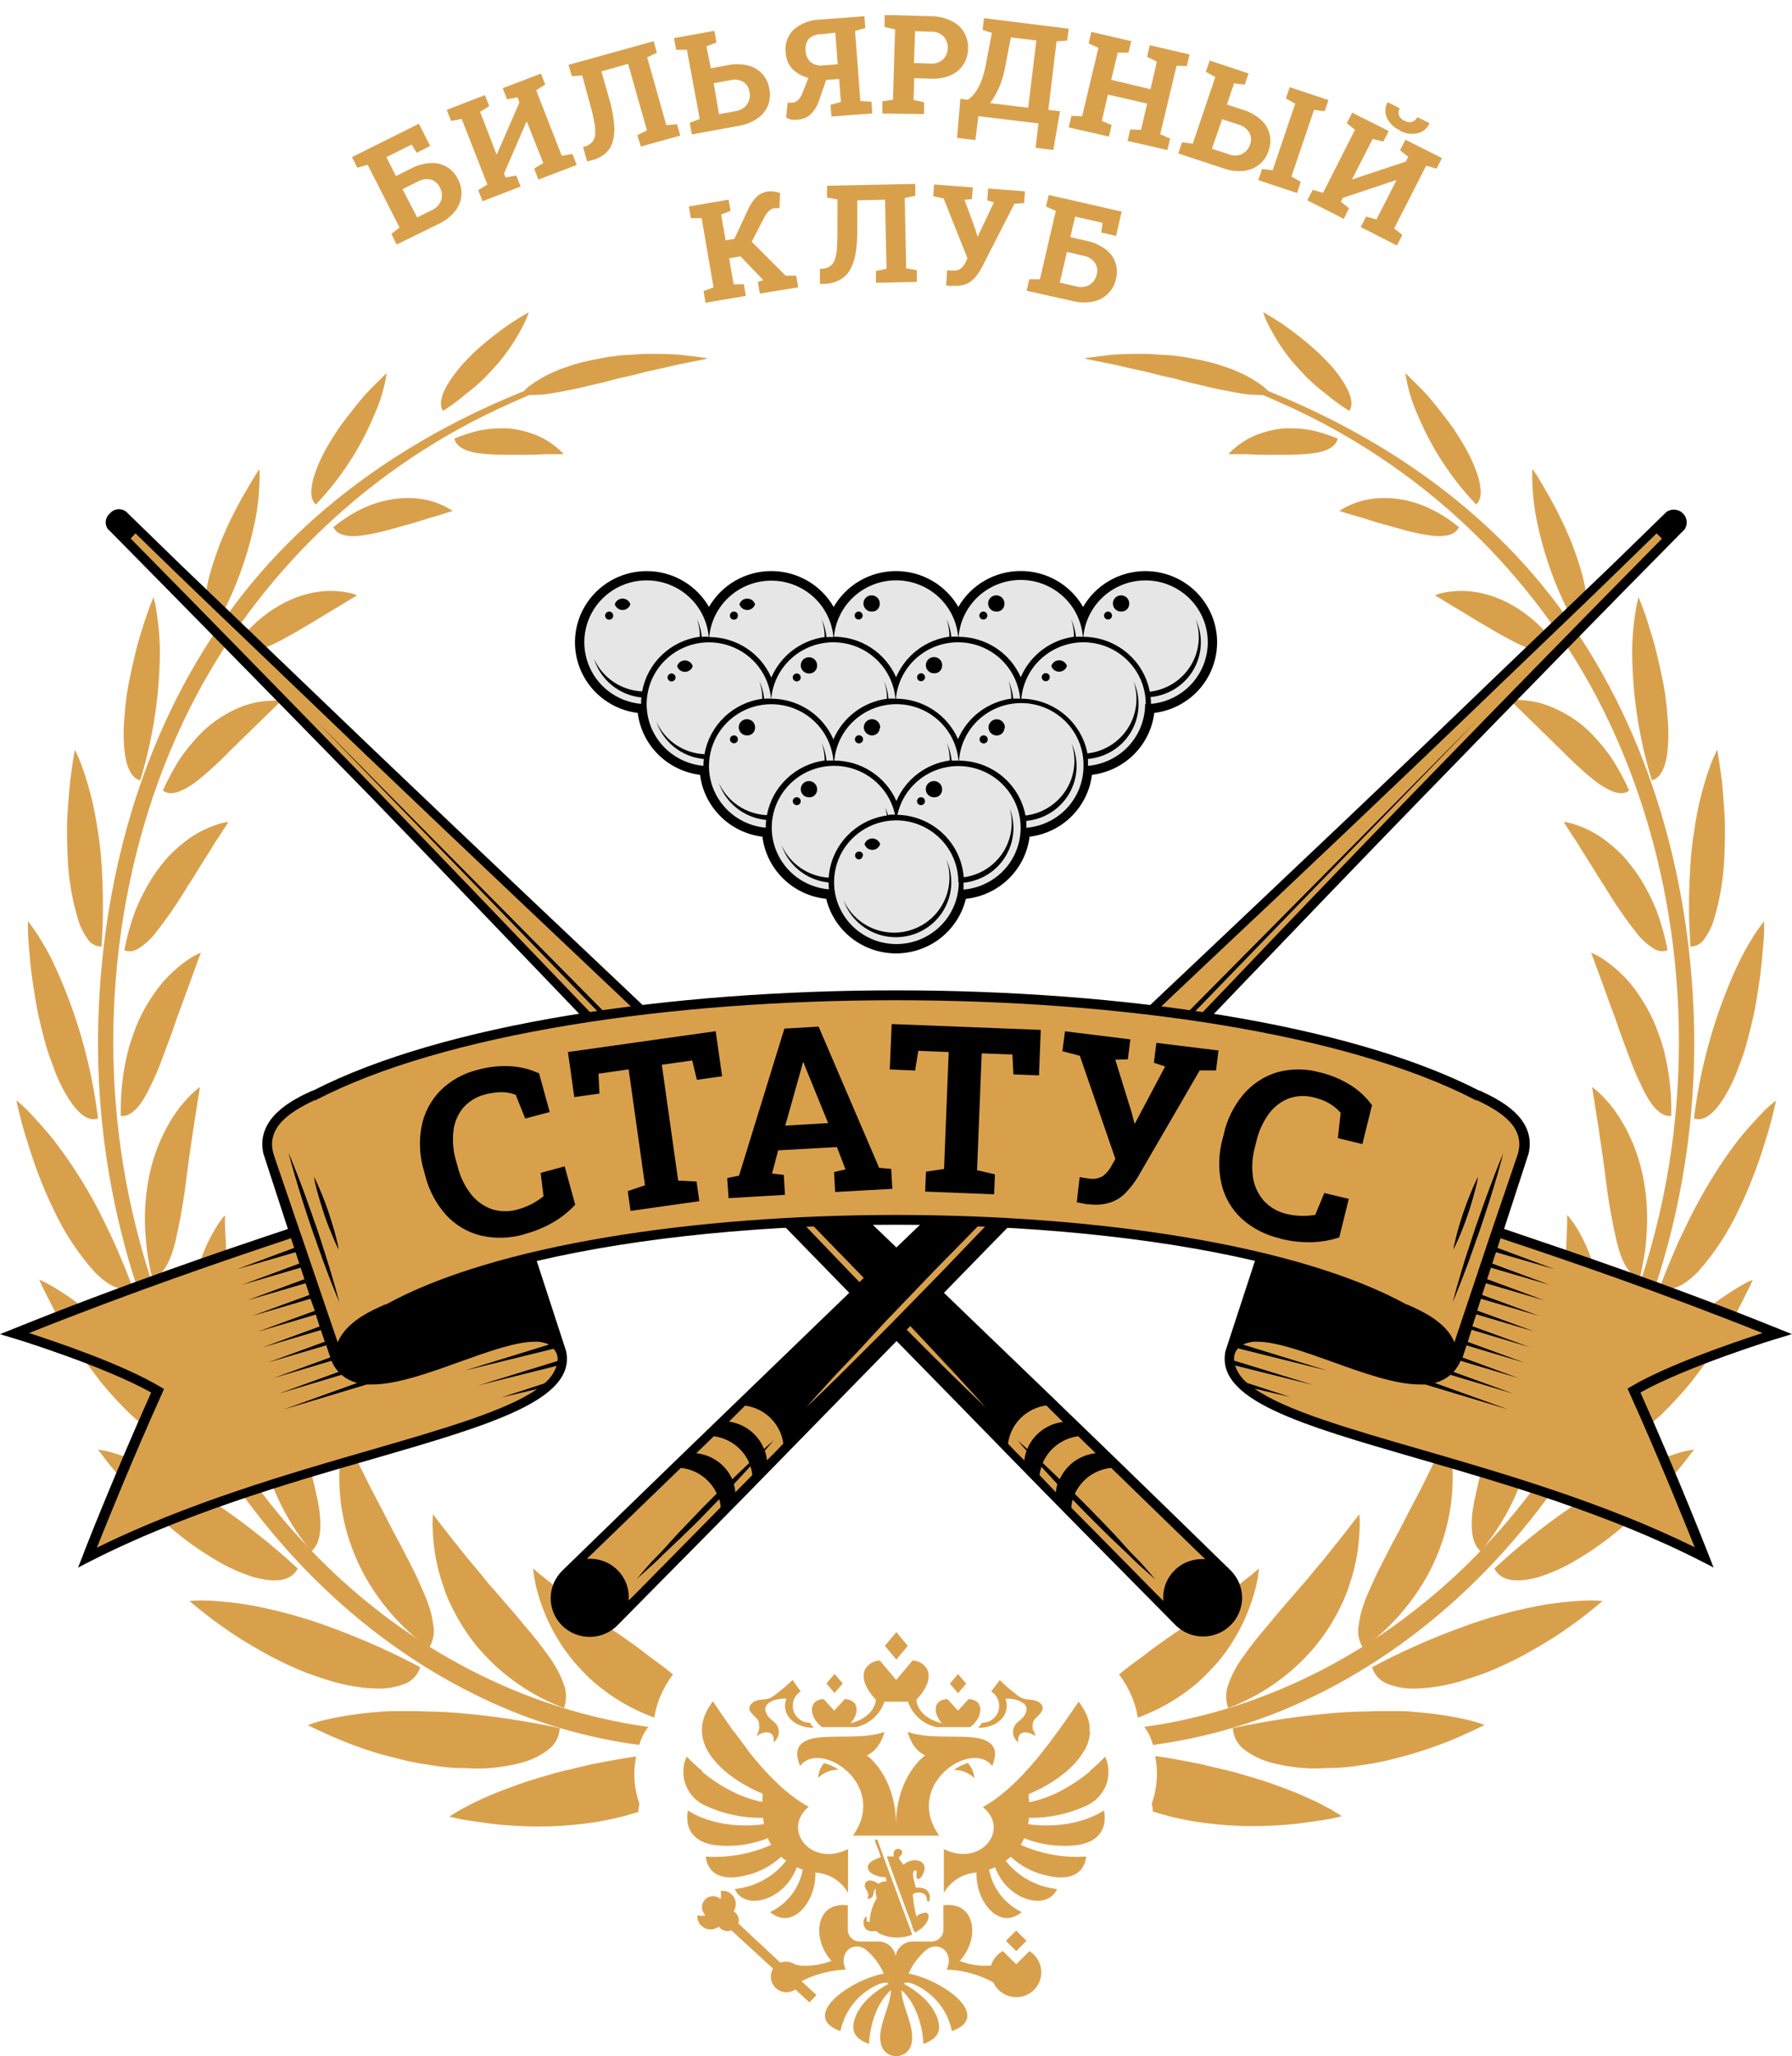 <svg width="95" height="109" viewBox="0 0 95 109" fill="none" xmlns="http://www.w3.org/2000/svg">
<g clip-path="url(#clip0_46_2007)">
<path d="M34.375 91.542C21.19 89.702 10.032 78.796 6.844 63.448C5.037 54.769 6.172 45.341 10.032 37.603C13.654 30.369 19.707 24.617 27.146 21.34C28.407 20.768 29.7 20.267 31.018 19.84C31.534 19.681 31.828 19.324 31.317 19.479C24.46 21.594 17.634 25.433 12.856 31.516C8.078 37.599 5.605 45.337 5.237 53.393C4.496 69.699 13.467 84.887 26.713 90.532C29.004 91.504 31.417 92.164 33.886 92.496C33.959 92.264 34.02 92.131 34.02 92.127C34.112 91.916 34.231 91.718 34.375 91.538M38.932 91.808C38.365 91.808 37.797 91.808 37.234 91.808C37.252 92.152 37.348 92.487 37.516 92.789C38.222 92.789 38.928 92.789 39.629 92.754C39.387 92.427 39.157 92.122 38.932 91.813V91.808ZM40.366 91.744H40.223C40.196 91.838 40.16 91.928 40.114 92.015C40.191 91.955 40.276 91.906 40.366 91.869V91.744Z" fill="#D9A04C"/>
<path d="M37.525 92.793V92.686H37.486L37.538 92.789M36.425 94.745C36.742 94.504 37.017 94.214 37.239 93.885C36.95 93.649 36.676 93.395 36.42 93.124C36.203 93.644 36.2 94.227 36.412 94.749L36.425 94.745ZM23.824 96.297L24.456 96.439C24.859 96.507 25.44 96.593 26.124 96.683C26.902 96.769 27.684 96.814 28.468 96.821C29.354 96.823 30.24 96.765 31.118 96.649C31.987 96.54 32.843 96.354 33.678 96.095L33.843 96.043C33.843 95.875 33.878 95.729 33.899 95.613C33.608 94.81 33.549 93.942 33.726 93.107C33.046 93.201 32.426 93.313 31.79 93.438C31.357 93.511 30.98 93.61 30.594 93.704C30.209 93.799 29.845 93.872 29.485 93.971C28.775 94.181 28.13 94.353 27.541 94.568C26.951 94.783 26.423 94.977 25.964 95.175C25.505 95.372 25.098 95.561 24.79 95.729C24.456 95.897 24.133 96.087 23.824 96.297Z" fill="#D9A04C"/>
<path d="M16.335 91.452C16.335 91.452 16.534 91.559 16.893 91.722C17.253 91.886 17.76 92.127 18.379 92.367C18.998 92.608 19.722 92.875 20.515 93.072C20.913 93.175 21.316 93.283 21.727 93.373C22.139 93.464 22.568 93.528 22.988 93.588C23.407 93.659 23.832 93.703 24.257 93.717C24.69 93.717 25.076 93.756 25.47 93.747C26.192 93.729 26.91 93.628 27.61 93.446C28.15 93.311 28.656 93.065 29.095 92.724C29.266 92.589 29.405 92.419 29.506 92.227C29.605 92.034 29.663 91.823 29.676 91.606C27.889 91.221 26.079 90.951 24.257 90.798C23.464 90.729 22.715 90.721 22.026 90.704C21.68 90.704 21.351 90.704 21.026 90.704C20.701 90.704 20.406 90.704 20.112 90.742C19.186 90.807 18.267 90.939 17.361 91.138C17.02 91.211 16.684 91.309 16.356 91.43" fill="#D9A04C"/>
<path d="M10.023 84.849L10.487 85.231C10.786 85.472 11.202 85.82 11.734 86.185C12.323 86.61 12.935 87.001 13.567 87.359C14.264 87.773 14.987 88.14 15.732 88.46C16.103 88.623 16.482 88.766 16.867 88.889C17.231 89.02 17.601 89.132 17.976 89.225C18.639 89.395 19.319 89.491 20.003 89.508C20.521 89.523 21.036 89.429 21.515 89.233C21.697 89.154 21.86 89.036 21.991 88.888C22.122 88.739 22.218 88.564 22.273 88.374C20.711 87.544 19.091 86.825 17.426 86.224C16.186 85.767 14.912 85.409 13.614 85.154C13.073 85.046 12.575 84.973 12.129 84.93C11.682 84.887 11.319 84.853 11.002 84.844C10.676 84.828 10.349 84.837 10.023 84.87" fill="#D9A04C"/>
<path d="M5.198 76.84C5.198 76.84 5.328 77.007 5.549 77.304C5.77 77.6 6.112 78.013 6.523 78.482C6.727 78.718 6.957 78.976 7.195 79.23L7.979 80.012C8.542 80.563 9.136 81.081 9.759 81.564C10.367 82.027 11.005 82.449 11.669 82.828C12.24 83.151 12.844 83.412 13.471 83.606C14.593 83.911 15.433 83.825 15.784 83.146C14.519 81.973 13.17 80.892 11.747 79.913C11.149 79.483 10.552 79.127 10.015 78.8C9.509 78.5 8.989 78.226 8.455 77.979C7.701 77.606 6.917 77.295 6.112 77.05C5.818 76.956 5.516 76.885 5.211 76.84" fill="#D9A04C"/>
<path d="M2.084 67.842C2.084 67.842 2.106 67.885 2.144 67.975C2.196 68.103 2.253 68.228 2.318 68.349C2.478 68.671 2.708 69.127 2.989 69.665C3.271 70.202 3.648 70.795 4.033 71.423C4.419 72.05 4.899 72.674 5.367 73.289C5.839 73.864 6.344 74.413 6.879 74.931C7.336 75.367 7.837 75.756 8.373 76.091C9.339 76.663 10.132 76.801 10.582 76.272C9.657 74.867 8.633 73.53 7.516 72.27C7.078 71.759 6.612 71.272 6.121 70.812C5.72 70.408 5.298 70.025 4.856 69.665C4.234 69.141 3.573 68.667 2.877 68.246C2.621 68.095 2.443 67.992 2.292 67.928L2.084 67.833" fill="#D9A04C"/>
<path d="M0.865 58.328L0.987 58.853C1.073 59.179 1.173 59.652 1.351 60.207C1.528 60.761 1.719 61.402 1.966 62.064C2.213 62.726 2.503 63.427 2.832 64.093C3.389 65.308 4.126 66.432 5.019 67.429C5.786 68.199 6.484 68.53 6.999 68.168C6.839 67.739 6.674 67.309 6.501 66.909C6.328 66.509 6.172 66.114 5.998 65.748C5.648 65.017 5.336 64.334 4.993 63.719C4.414 62.659 3.758 61.642 3.031 60.675C2.732 60.276 2.434 59.927 2.165 59.631C1.896 59.334 1.688 59.085 1.489 58.896C1.295 58.692 1.087 58.502 0.865 58.328Z" fill="#D9A04C"/>
<path d="M1.481 48.819C1.481 48.819 1.481 48.999 1.481 49.322C1.481 49.644 1.528 50.096 1.571 50.642C1.615 51.188 1.693 51.811 1.797 52.477C1.849 52.804 1.905 53.148 1.97 53.492C2.035 53.836 2.122 54.18 2.204 54.528C2.286 54.876 2.377 55.207 2.472 55.534C2.568 55.861 2.689 56.187 2.806 56.493C2.997 57.053 3.247 57.592 3.551 58.1C4.092 58.995 4.656 59.48 5.197 59.287C4.869 56.592 4.139 53.961 3.031 51.48C2.729 50.786 2.368 50.119 1.953 49.485C1.805 49.266 1.688 49.098 1.602 48.987L1.468 48.819" fill="#D9A04C"/>
<path d="M3.963 39.761C3.963 39.761 3.842 40.436 3.716 41.433C3.668 41.936 3.616 42.525 3.577 43.153C3.538 43.781 3.551 44.443 3.577 45.105C3.594 46.314 3.777 47.516 4.119 48.677C4.233 49.078 4.416 49.456 4.66 49.795C4.739 49.912 4.846 50.009 4.972 50.075C5.097 50.142 5.237 50.177 5.379 50.177C5.436 49.343 5.466 48.565 5.457 47.834C5.449 47.104 5.427 46.424 5.384 45.797C5.348 45.208 5.281 44.621 5.184 44.038C5.106 43.501 5.015 43.007 4.912 42.56C4.753 41.858 4.547 41.167 4.296 40.492C4.204 40.244 4.097 40.001 3.976 39.765" fill="#D9A04C"/>
<path d="M8.139 31.649L7.983 32.044C7.888 32.289 7.754 32.646 7.615 33.089C7.477 33.532 7.316 34.039 7.182 34.594C7.048 35.148 6.913 35.746 6.801 36.343C6.688 36.941 6.632 37.551 6.589 38.114C6.542 38.638 6.542 39.164 6.589 39.688C6.671 40.617 6.957 41.257 7.433 41.36C8.127 39.102 8.479 36.753 8.477 34.392C8.461 33.719 8.4 33.049 8.295 32.384C8.257 32.138 8.205 31.894 8.139 31.653" fill="#D9A04C"/>
<path d="M13.749 24.874L13.541 25.183C13.415 25.39 13.233 25.686 13.03 26.043C12.52 26.91 12.074 27.812 11.695 28.743C11.496 29.254 11.319 29.779 11.171 30.273C11.037 30.735 10.941 31.206 10.886 31.683C10.786 32.543 10.907 33.175 11.319 33.403C12.393 31.546 13.15 29.525 13.558 27.423C13.674 26.813 13.739 26.195 13.753 25.575C13.768 25.345 13.768 25.116 13.753 24.887" fill="#D9A04C"/>
<path d="M20.498 19.775C20.498 19.775 20.147 20.115 19.632 20.635C19.345 20.933 19.075 21.245 18.822 21.572C18.536 21.933 18.233 22.303 17.955 22.711C17.678 23.12 17.423 23.537 17.202 23.941C16.998 24.32 16.827 24.715 16.691 25.123C16.444 25.854 16.418 26.447 16.742 26.744C18.065 25.358 19.118 23.742 19.848 21.976C20.167 21.276 20.386 20.535 20.498 19.775Z" fill="#D9A04C"/>
<path d="M28.038 16.547C28.038 16.547 27.669 16.757 27.137 17.093C26.491 17.532 25.875 18.011 25.291 18.529C24.98 18.821 24.676 19.126 24.425 19.423C24.177 19.708 23.953 20.013 23.754 20.334C23.398 20.927 23.264 21.439 23.485 21.783C23.907 21.515 24.31 21.218 24.689 20.893C25.04 20.627 25.375 20.34 25.69 20.033C25.984 19.728 26.244 19.444 26.478 19.173C27.008 18.531 27.459 17.828 27.821 17.08C27.901 16.912 27.97 16.74 28.029 16.564" fill="#D9A04C"/>
<path d="M37.433 90.815C37.53 91.081 37.557 91.367 37.511 91.645L37.234 91.619C37.249 91.341 37.316 91.069 37.433 90.815ZM28.259 83.138L28.618 83.447C28.848 83.632 29.181 83.877 29.58 84.229L30.997 85.321C31.525 85.7 32.097 86.142 32.694 86.547C33.292 86.951 33.89 87.381 34.466 87.836C34.899 88.146 35.302 88.447 35.675 88.756C35.407 89.114 35.183 89.502 35.008 89.913C34.854 90.275 34.745 90.655 34.683 91.043C33.854 90.742 33.068 90.336 32.344 89.835C32.019 89.599 31.715 89.375 31.434 89.126C31.152 88.877 30.905 88.614 30.672 88.361C30.24 87.888 29.858 87.372 29.532 86.822C29.257 86.367 29.022 85.89 28.831 85.394C28.681 85.016 28.555 84.628 28.454 84.234C28.361 83.874 28.296 83.507 28.259 83.138Z" fill="#D9A04C"/>
<path d="M22.956 80.274C22.956 80.274 23.363 80.795 23.992 81.611C24.321 81.994 24.68 82.501 25.109 82.983C25.317 83.232 25.542 83.494 25.755 83.769C25.967 84.045 26.218 84.294 26.448 84.569C26.677 84.844 26.92 85.115 27.154 85.386C27.388 85.657 27.622 85.94 27.847 86.216C28.287 86.718 28.701 87.243 29.086 87.789C29.419 88.236 29.686 88.728 29.878 89.251C30.041 89.664 30.049 90.122 29.9 90.54C28.201 89.902 26.685 88.86 25.486 87.505C25.003 86.952 24.581 86.35 24.226 85.708C24.061 85.407 23.914 85.119 23.792 84.849C23.671 84.578 23.563 84.277 23.472 83.989C23.175 83.124 23 82.223 22.952 81.31C22.924 80.966 22.924 80.619 22.952 80.274" fill="#D9A04C"/>
<path d="M18.288 76.044C18.288 76.044 18.361 76.19 18.487 76.474C18.613 76.758 18.777 77.128 19.007 77.575C19.236 78.022 19.488 78.568 19.787 79.131C20.085 79.694 20.406 80.317 20.731 80.949C20.887 81.272 21.064 81.568 21.229 81.886C21.394 82.205 21.549 82.514 21.714 82.828C22.035 83.43 22.312 84.062 22.541 84.612C22.76 85.109 22.906 85.635 22.975 86.173C23.044 86.585 22.959 87.008 22.736 87.363C21.297 86.321 20.113 84.971 19.271 83.413C18.643 82.24 18.235 80.964 18.067 79.647C18.006 79.153 17.979 78.656 17.985 78.159C17.995 77.781 18.028 77.403 18.084 77.029C18.128 76.703 18.194 76.382 18.284 76.066" fill="#D9A04C"/>
<path d="M14.545 70.675C14.545 70.675 14.58 70.834 14.645 71.105C14.71 71.376 14.81 71.775 14.931 72.252C14.992 72.489 15.048 72.755 15.121 73.031L15.36 73.89C15.507 74.505 15.715 75.133 15.884 75.808C16.053 76.483 16.265 77.145 16.434 77.798C16.603 78.452 16.746 79.088 16.867 79.655C17.071 80.803 17.045 81.779 16.503 82.235C15.398 80.901 14.576 79.36 14.086 77.704C13.905 77.037 13.778 76.357 13.705 75.67C13.664 75.089 13.664 74.506 13.705 73.925C13.767 73.1 13.937 72.286 14.212 71.504C14.311 71.209 14.434 70.921 14.58 70.645" fill="#D9A04C"/>
<path d="M11.925 64.433C11.925 64.433 11.925 64.471 11.925 64.544C11.925 64.618 11.925 64.729 11.925 64.858C11.925 65.129 11.964 65.516 11.977 65.989C11.99 66.462 12.042 67.008 12.06 67.614C12.077 68.22 12.155 68.852 12.181 69.518C12.207 70.185 12.272 70.843 12.302 71.492C12.341 72.096 12.349 72.701 12.324 73.306C12.289 74.411 12.073 75.292 11.484 75.58C10.735 74.086 10.284 72.463 10.154 70.799C10.117 70.145 10.128 69.488 10.188 68.835C10.258 68.293 10.364 67.756 10.505 67.227C10.716 66.489 11.024 65.781 11.419 65.121C11.524 64.941 11.641 64.769 11.77 64.605C11.86 64.489 11.912 64.433 11.912 64.433" fill="#D9A04C"/>
<path d="M10.603 57.606C10.603 57.606 10.512 58.178 10.37 59.063C10.305 59.493 10.222 60.018 10.14 60.585C10.058 61.153 9.971 61.759 9.893 62.369C9.754 63.549 9.551 64.72 9.282 65.877C9.031 66.879 8.654 67.631 8.061 67.73C7.961 67.3 7.874 66.849 7.814 66.44C7.753 66.032 7.723 65.606 7.697 65.215C7.657 64.486 7.689 63.754 7.792 63.031C7.935 61.919 8.275 60.84 8.797 59.846C8.983 59.489 9.196 59.147 9.434 58.823C9.616 58.58 9.813 58.349 10.023 58.13C10.203 57.944 10.397 57.772 10.603 57.615" fill="#D9A04C"/>
<path d="M10.647 50.521C10.647 50.521 10.591 50.646 10.509 50.87C10.426 51.093 10.318 51.416 10.171 51.802C10.024 52.189 9.859 52.662 9.681 53.148L9.396 53.917C9.309 54.18 9.214 54.451 9.118 54.726C8.923 55.255 8.72 55.796 8.516 56.342C8.313 56.888 8.083 57.357 7.879 57.778C7.446 58.638 6.961 59.214 6.402 59.154C6.386 58.352 6.441 57.551 6.567 56.759C6.632 56.394 6.701 56.05 6.784 55.723C6.866 55.396 6.974 55.087 7.074 54.794C7.415 53.824 7.925 52.92 8.581 52.125C9 51.631 9.485 51.197 10.024 50.835C10.167 50.736 10.32 50.65 10.478 50.577C10.587 50.526 10.647 50.504 10.647 50.504" fill="#D9A04C"/>
<path d="M12.094 43.591C12.094 43.591 11.83 44.021 11.409 44.645C11.215 44.971 10.976 45.35 10.716 45.754C10.457 46.158 10.197 46.614 9.906 47.044C9.391 47.899 8.823 48.722 8.204 49.507C7.968 49.803 7.684 50.059 7.364 50.263C7.255 50.344 7.127 50.397 6.993 50.417C6.858 50.436 6.72 50.422 6.593 50.375C6.73 49.643 6.931 48.923 7.195 48.226C7.427 47.656 7.707 47.107 8.031 46.584C8.306 46.151 8.619 45.744 8.966 45.367C9.258 45.065 9.574 44.786 9.911 44.533C10.379 44.183 10.902 43.91 11.457 43.725C11.66 43.651 11.871 43.599 12.085 43.57" fill="#D9A04C"/>
<path d="M14.901 37.16L12.254 39.739C11.925 40.079 11.583 40.414 11.236 40.724C10.89 41.033 10.569 41.322 10.249 41.545C9.608 41.975 9.045 42.216 8.638 41.906C8.903 41.294 9.221 40.705 9.591 40.148C9.914 39.692 10.272 39.261 10.66 38.858C11.259 38.266 11.97 37.797 12.753 37.478C13.245 37.284 13.766 37.172 14.295 37.147C14.495 37.128 14.697 37.128 14.897 37.147" fill="#D9A04C"/>
<path d="M18.93 31.559L18.687 31.701L18.05 32.092C17.509 32.401 16.816 32.857 16.066 33.278C15.707 33.502 15.33 33.708 14.962 33.906C14.624 34.089 14.276 34.251 13.918 34.392C13.634 34.506 13.332 34.568 13.025 34.577C12.907 34.582 12.789 34.56 12.681 34.513C12.572 34.465 12.477 34.392 12.402 34.301C13.966 32.191 15.724 31.516 16.933 31.361C17.417 31.302 17.907 31.315 18.388 31.4C18.573 31.432 18.755 31.484 18.93 31.554" fill="#D9A04C"/>
<path d="M23.997 27.083C23.997 27.083 23.65 27.2 23.13 27.354C22.857 27.427 22.55 27.522 22.212 27.634C21.874 27.745 21.502 27.831 21.133 27.939C20.765 28.046 20.393 28.154 20.029 28.231C19.692 28.311 19.351 28.369 19.006 28.407C18.374 28.459 17.872 28.356 17.672 27.943C19.47 26.469 21.138 26.301 22.264 26.439C22.883 26.52 23.476 26.74 23.997 27.083Z" fill="#D9A04C"/>
<path d="M29.861 24.074C29.861 24.074 29.528 24.074 29.021 24.074C28.77 24.074 28.475 24.104 28.155 24.108C27.834 24.113 27.488 24.108 27.145 24.108C26.803 24.108 26.444 24.108 26.11 24.087C25.795 24.075 25.481 24.044 25.17 23.992C24.611 23.881 24.183 23.661 24.087 23.249C24.516 23.069 24.96 22.925 25.413 22.819C25.802 22.741 26.198 22.702 26.595 22.703C26.934 22.695 27.271 22.731 27.6 22.81C27.881 22.874 28.156 22.959 28.423 23.064C28.815 23.226 29.18 23.447 29.506 23.717C29.634 23.818 29.753 23.93 29.861 24.053" fill="#D9A04C"/>
<path d="M37.533 18.993C37.533 18.993 37.061 18.92 36.294 18.834C35.913 18.782 35.467 18.773 34.969 18.756H34.189L33.366 18.812C33.085 18.812 32.799 18.851 32.5 18.885C32.201 18.92 31.928 18.98 31.634 19.036C31.076 19.132 30.529 19.276 29.996 19.466C29.511 19.627 29.045 19.84 28.606 20.102C28.413 20.217 28.227 20.342 28.047 20.476C27.891 20.607 27.746 20.75 27.614 20.906C28.024 20.947 28.438 20.947 28.849 20.906C29.282 20.854 29.793 20.751 30.313 20.652C30.573 20.605 30.832 20.54 31.105 20.472L31.911 20.287C32.179 20.218 32.452 20.149 32.721 20.072L33.527 19.891L34.302 19.694L35.038 19.535C35.511 19.427 35.939 19.315 36.307 19.255C37.035 19.113 37.503 19.006 37.503 19.006" fill="#D9A04C"/>
<path d="M60.642 91.542C73.823 89.698 84.977 78.791 88.169 63.448C89.971 54.769 88.841 45.341 84.981 37.603C81.358 30.37 75.305 24.618 67.867 21.34C66.604 20.768 65.31 20.267 63.99 19.84C63.479 19.681 63.18 19.324 63.696 19.479C70.553 21.594 77.379 25.433 82.153 31.516C86.926 37.599 89.408 45.337 89.776 53.393C90.517 69.699 81.546 84.887 68.296 90.532C66.005 91.504 63.592 92.165 61.123 92.496C61.123 92.453 61.11 92.415 61.084 92.38C60.996 92.069 60.849 91.777 60.651 91.52M56.085 91.791C56.653 91.791 57.22 91.791 57.788 91.791C57.768 92.135 57.67 92.47 57.502 92.771C56.8 92.771 56.094 92.771 55.388 92.737C55.613 92.427 55.847 92.122 56.068 91.813L56.085 91.791ZM54.656 91.727H54.794C54.821 91.821 54.859 91.912 54.907 91.998C54.83 91.938 54.746 91.889 54.656 91.852V91.727Z" fill="#D9A04C"/>
<path d="M57.476 92.793C57.476 92.759 57.476 92.724 57.476 92.686H57.515L57.459 92.789M58.572 94.745C58.257 94.503 57.983 94.213 57.762 93.885C58.051 93.65 58.323 93.396 58.576 93.124C58.795 93.643 58.799 94.227 58.589 94.749L58.572 94.745ZM71.133 96.275L70.505 96.417C70.103 96.486 69.522 96.572 68.838 96.662C68.058 96.747 67.274 96.793 66.49 96.8C65.605 96.801 64.721 96.744 63.843 96.628C62.974 96.518 62.116 96.333 61.279 96.073L61.114 96.022C61.114 95.854 61.08 95.708 61.062 95.592C61.351 94.786 61.411 93.918 61.236 93.081C61.911 93.178 62.557 93.29 63.172 93.416C63.579 93.489 63.982 93.588 64.368 93.683C64.753 93.777 65.117 93.85 65.472 93.949C66.183 94.16 66.828 94.332 67.421 94.547C68.015 94.762 68.539 94.955 68.994 95.153C69.448 95.351 69.86 95.54 70.168 95.708C70.513 95.881 70.846 96.078 71.164 96.297L71.133 96.275Z" fill="#D9A04C"/>
<path d="M78.67 91.452C78.67 91.452 78.466 91.559 78.111 91.722C77.756 91.886 77.245 92.127 76.626 92.367C76.006 92.608 75.283 92.857 74.503 93.072C74.113 93.175 73.706 93.283 73.294 93.373C72.883 93.464 72.454 93.528 72.034 93.588C71.619 93.657 71.199 93.699 70.778 93.713C70.345 93.713 69.955 93.752 69.565 93.743C68.843 93.725 68.124 93.624 67.425 93.442C66.884 93.306 66.376 93.06 65.935 92.72C65.765 92.585 65.625 92.415 65.526 92.223C65.426 92.03 65.37 91.818 65.359 91.602C67.147 91.218 68.959 90.949 70.782 90.798C71.575 90.729 72.329 90.721 73.013 90.704C73.359 90.704 73.693 90.704 74.018 90.704C74.343 90.704 74.637 90.704 74.932 90.742C75.857 90.807 76.777 90.939 77.682 91.138C78.024 91.211 78.36 91.309 78.687 91.43" fill="#D9A04C"/>
<path d="M84.981 84.849L84.513 85.231C84.219 85.472 83.799 85.82 83.266 86.186C82.679 86.611 82.069 87.002 81.438 87.359C80.741 87.773 80.018 88.141 79.272 88.46C78.903 88.623 78.526 88.766 78.141 88.889C77.76 89.014 77.401 89.143 77.033 89.225C76.37 89.395 75.69 89.49 75.005 89.509C74.488 89.523 73.972 89.43 73.494 89.233C73.311 89.154 73.149 89.036 73.018 88.888C72.887 88.739 72.79 88.564 72.736 88.374C74.297 87.543 75.917 86.825 77.583 86.224C78.823 85.767 80.097 85.409 81.394 85.154C81.936 85.046 82.434 84.973 82.876 84.93C83.318 84.887 83.69 84.853 84.002 84.844C84.33 84.828 84.659 84.837 84.985 84.87" fill="#D9A04C"/>
<path d="M89.803 76.84C89.803 76.84 89.681 77.007 89.452 77.304C89.222 77.6 88.893 78.013 88.482 78.482C88.274 78.718 88.049 78.976 87.81 79.23L87.026 80.012C86.462 80.562 85.868 81.08 85.246 81.564C84.638 82.027 84 82.449 83.336 82.828C82.765 83.151 82.161 83.412 81.534 83.606C80.412 83.911 79.567 83.825 79.221 83.146C80.483 81.972 81.831 80.891 83.253 79.913C83.851 79.483 84.453 79.127 84.986 78.8C85.491 78.499 86.011 78.225 86.545 77.979C87.299 77.607 88.081 77.297 88.885 77.05C89.179 76.956 89.48 76.886 89.785 76.84" fill="#D9A04C"/>
<path d="M92.916 67.842L92.86 67.975C92.821 68.061 92.769 68.194 92.682 68.349C92.526 68.671 92.297 69.127 92.015 69.665C91.734 70.202 91.357 70.795 90.971 71.423C90.586 72.05 90.105 72.674 89.633 73.289C89.161 73.863 88.658 74.411 88.126 74.931C87.668 75.367 87.168 75.756 86.631 76.091C85.665 76.663 84.877 76.801 84.426 76.272C85.35 74.867 86.374 73.53 87.489 72.27C87.928 71.759 88.395 71.272 88.888 70.812C89.287 70.406 89.709 70.023 90.153 69.665C90.774 69.14 91.436 68.666 92.132 68.246C92.383 68.095 92.565 67.992 92.717 67.928L92.921 67.833" fill="#D9A04C"/>
<path d="M94.159 58.328L94.038 58.853C93.951 59.179 93.851 59.652 93.674 60.207C93.496 60.761 93.305 61.402 93.054 62.064C92.803 62.726 92.522 63.427 92.188 64.093C91.63 65.307 90.892 66.431 90.001 67.429C89.23 68.199 88.537 68.53 88.017 68.168C88.181 67.739 88.346 67.309 88.519 66.909C88.692 66.509 88.844 66.114 89.017 65.748C89.368 65.017 89.684 64.334 90.031 63.719C90.6 62.659 91.245 61.642 91.963 60.675C92.262 60.276 92.561 59.927 92.829 59.631C93.098 59.334 93.323 59.085 93.518 58.891C93.721 58.689 93.938 58.5 94.168 58.328" fill="#D9A04C"/>
<path d="M93.523 48.819C93.523 48.819 93.523 48.999 93.523 49.322C93.523 49.644 93.475 50.096 93.428 50.642C93.38 51.188 93.311 51.811 93.202 52.477C93.15 52.804 93.098 53.148 93.033 53.492C92.969 53.836 92.877 54.18 92.795 54.528C92.713 54.876 92.622 55.207 92.531 55.534C92.44 55.861 92.314 56.187 92.198 56.493C92.003 57.051 91.753 57.59 91.452 58.1C90.911 58.995 90.344 59.48 89.802 59.287C90.132 56.593 90.862 53.962 91.968 51.48C92.273 50.788 92.634 50.121 93.046 49.485C93.198 49.266 93.315 49.098 93.402 48.987L93.536 48.819" fill="#D9A04C"/>
<path d="M91.042 39.761C91.042 39.761 91.159 40.436 91.289 41.433C91.336 41.936 91.384 42.525 91.423 43.153C91.462 43.781 91.449 44.443 91.423 45.105C91.406 46.314 91.224 47.516 90.882 48.677C90.768 49.079 90.583 49.457 90.336 49.795C90.257 49.912 90.15 50.009 90.024 50.075C89.899 50.142 89.759 50.177 89.617 50.177C89.565 49.343 89.53 48.565 89.539 47.834C89.547 47.104 89.573 46.424 89.617 45.797C89.653 45.208 89.719 44.621 89.816 44.038C89.89 43.501 89.985 43.007 90.085 42.56C90.247 41.859 90.453 41.168 90.7 40.492C90.794 40.244 90.903 40.001 91.024 39.765" fill="#D9A04C"/>
<path d="M86.865 31.649L87.021 32.044C87.116 32.289 87.251 32.646 87.385 33.089C87.519 33.532 87.684 34.039 87.818 34.594C87.952 35.148 88.087 35.746 88.199 36.343C88.312 36.941 88.368 37.551 88.411 38.114C88.458 38.638 88.458 39.164 88.411 39.688C88.333 40.617 88.048 41.257 87.571 41.36C86.874 39.102 86.522 36.753 86.527 34.392C86.541 33.719 86.602 33.048 86.709 32.384C86.747 32.138 86.799 31.894 86.865 31.653" fill="#D9A04C"/>
<path d="M81.252 24.874L81.464 25.183C81.59 25.39 81.767 25.686 81.971 26.043C82.479 26.911 82.924 27.813 83.305 28.743C83.5 29.254 83.682 29.779 83.829 30.273C83.962 30.735 84.056 31.206 84.111 31.683C84.21 32.543 84.089 33.175 83.677 33.403C82.6 31.542 81.842 29.517 81.434 27.41C81.317 26.8 81.25 26.182 81.234 25.562C81.222 25.332 81.222 25.103 81.234 24.874" fill="#D9A04C"/>
<path d="M74.503 19.775C74.503 19.775 74.849 20.115 75.369 20.635C75.655 20.934 75.925 21.247 76.179 21.572C76.465 21.933 76.764 22.303 77.046 22.711C77.327 23.12 77.574 23.537 77.795 23.941C78 24.32 78.173 24.715 78.31 25.123C78.557 25.854 78.579 26.447 78.258 26.744C76.935 25.358 75.881 23.742 75.148 21.976C74.832 21.276 74.615 20.535 74.503 19.775Z" fill="#D9A04C"/>
<path d="M66.966 16.547C66.966 16.547 67.334 16.757 67.867 17.093C68.511 17.531 69.126 18.011 69.707 18.529C70.024 18.821 70.327 19.126 70.6 19.423C70.846 19.709 71.071 20.014 71.271 20.334C71.626 20.927 71.761 21.439 71.535 21.783C71.103 21.518 70.692 21.22 70.305 20.893C69.953 20.628 69.619 20.341 69.305 20.033C69.01 19.728 68.746 19.444 68.512 19.173C68.296 18.913 68.093 18.642 67.906 18.361C67.63 17.948 67.384 17.517 67.169 17.071C67.092 16.903 67.024 16.731 66.966 16.555" fill="#D9A04C"/>
<path d="M57.566 90.815C57.474 91.082 57.448 91.367 57.493 91.645L57.77 91.619C57.754 91.341 57.685 91.068 57.566 90.815ZM66.745 83.138L66.385 83.447C66.156 83.632 65.822 83.877 65.419 84.229L64.007 85.321C63.479 85.7 62.903 86.142 62.309 86.547C61.716 86.951 61.11 87.381 60.533 87.836C60.1 88.146 59.702 88.447 59.325 88.756C59.595 89.113 59.819 89.501 59.992 89.913C60.147 90.276 60.258 90.657 60.321 91.048C61.149 90.744 61.933 90.337 62.656 89.835C62.972 89.615 63.276 89.379 63.566 89.126C63.843 88.872 64.094 88.614 64.328 88.361C64.763 87.89 65.145 87.374 65.467 86.822C65.743 86.367 65.978 85.89 66.169 85.394C66.318 85.015 66.445 84.627 66.55 84.234C66.643 83.874 66.708 83.507 66.745 83.138Z" fill="#D9A04C"/>
<path d="M72.055 80.274C72.055 80.274 71.648 80.795 71.02 81.611C70.69 81.994 70.331 82.501 69.902 82.983L69.252 83.769C69.023 84.023 68.793 84.294 68.559 84.569C68.325 84.844 68.091 85.115 67.853 85.386C67.615 85.657 67.39 85.94 67.16 86.216C66.721 86.718 66.309 87.243 65.926 87.789C65.59 88.235 65.323 88.727 65.133 89.251C64.968 89.664 64.961 90.122 65.111 90.54C66.809 89.901 68.323 88.859 69.521 87.505C70.006 86.953 70.43 86.351 70.786 85.708C70.95 85.407 71.097 85.119 71.219 84.849C71.342 84.568 71.451 84.281 71.544 83.989C71.841 83.124 72.016 82.223 72.064 81.31C72.091 80.966 72.091 80.619 72.064 80.274" fill="#D9A04C"/>
<path d="M76.712 76.044L76.517 76.474C76.391 76.741 76.222 77.128 75.992 77.575C75.763 78.022 75.516 78.568 75.217 79.131C74.918 79.694 74.593 80.317 74.273 80.949C74.117 81.272 73.935 81.568 73.77 81.886C73.606 82.205 73.454 82.514 73.29 82.828C72.969 83.43 72.692 84.062 72.458 84.612C72.241 85.11 72.095 85.635 72.025 86.173C71.953 86.585 72.038 87.009 72.263 87.363C73.701 86.32 74.885 84.97 75.728 83.413C76.355 82.24 76.763 80.964 76.932 79.647C76.991 79.153 77.019 78.656 77.015 78.159C77.004 77.781 76.971 77.403 76.915 77.029C76.872 76.703 76.804 76.381 76.712 76.066" fill="#D9A04C"/>
<path d="M80.458 70.675L80.355 71.105C80.302 71.393 80.194 71.775 80.073 72.252C80.008 72.489 79.952 72.755 79.878 73.031L79.644 73.89C79.493 74.505 79.289 75.133 79.12 75.808C78.951 76.483 78.739 77.145 78.57 77.798C78.401 78.452 78.258 79.088 78.137 79.655C77.933 80.803 77.963 81.779 78.501 82.235C79.607 80.902 80.429 79.361 80.918 77.704C81.103 77.038 81.23 76.358 81.299 75.67C81.349 75.09 81.356 74.506 81.32 73.925C81.259 73.1 81.088 72.286 80.814 71.504C80.712 71.209 80.589 70.922 80.445 70.645" fill="#D9A04C"/>
<path d="M83.079 64.433C83.079 64.433 83.079 64.471 83.079 64.544C83.085 64.649 83.085 64.754 83.079 64.858C83.079 65.129 83.045 65.516 83.036 65.989C83.027 66.462 82.967 67.008 82.945 67.614C82.923 68.22 82.85 68.852 82.824 69.518C82.798 70.185 82.737 70.843 82.702 71.492C82.668 72.141 82.663 72.751 82.702 73.306C82.737 74.411 82.954 75.292 83.543 75.58C84.289 74.085 84.741 72.463 84.873 70.799C84.91 70.145 84.898 69.488 84.838 68.835C84.769 68.292 84.662 67.755 84.517 67.227C84.309 66.488 84.003 65.78 83.608 65.121C83.501 64.941 83.382 64.769 83.253 64.605C83.166 64.489 83.114 64.433 83.114 64.433" fill="#D9A04C"/>
<path d="M84.397 57.606C84.397 57.606 84.492 58.178 84.63 59.063C84.7 59.493 84.778 60.018 84.86 60.585C84.942 61.153 85.033 61.759 85.111 62.369C85.248 63.549 85.451 64.72 85.722 65.877C85.973 66.879 86.35 67.631 86.939 67.73C87.039 67.3 87.125 66.849 87.19 66.44C87.25 66.034 87.288 65.625 87.303 65.215C87.345 64.486 87.314 63.755 87.212 63.031C87.067 61.919 86.727 60.841 86.207 59.846C86.019 59.49 85.806 59.148 85.57 58.823C85.388 58.579 85.19 58.348 84.977 58.13C84.798 57.943 84.604 57.77 84.397 57.615" fill="#D9A04C"/>
<path d="M84.353 50.521C84.353 50.521 84.409 50.646 84.491 50.87C84.573 51.093 84.686 51.416 84.833 51.802C84.981 52.189 85.145 52.662 85.318 53.148C85.414 53.393 85.509 53.651 85.609 53.917C85.708 54.184 85.786 54.451 85.886 54.726C86.081 55.255 86.284 55.796 86.488 56.342C86.692 56.888 86.921 57.357 87.12 57.778C87.553 58.638 88.043 59.214 88.597 59.154C88.619 58.352 88.564 57.55 88.433 56.759C88.372 56.394 88.299 56.05 88.221 55.723C88.139 55.408 88.041 55.099 87.926 54.794C87.584 53.825 87.076 52.922 86.423 52.125C86.005 51.631 85.519 51.197 84.981 50.835C84.836 50.737 84.684 50.651 84.526 50.577C84.469 50.55 84.412 50.525 84.353 50.504" fill="#D9A04C"/>
<path d="M82.911 43.591C82.911 43.591 83.171 44.021 83.596 44.645C83.79 44.971 84.029 45.35 84.288 45.754C84.548 46.158 84.808 46.614 85.099 47.044C85.612 47.9 86.181 48.723 86.801 49.507C87.035 49.801 87.316 50.055 87.632 50.259C87.741 50.34 87.869 50.393 88.004 50.412C88.138 50.432 88.276 50.418 88.403 50.371C88.264 49.639 88.063 48.92 87.801 48.221C87.569 47.652 87.29 47.102 86.965 46.579C86.687 46.149 86.374 45.742 86.03 45.363C85.738 45.06 85.422 44.781 85.085 44.529C84.617 44.179 84.095 43.906 83.539 43.72C83.336 43.646 83.126 43.594 82.911 43.566" fill="#D9A04C"/>
<path d="M80.103 37.16L82.745 39.739C83.079 40.079 83.421 40.414 83.768 40.724C84.082 41.015 84.411 41.289 84.755 41.545C85.396 41.975 85.959 42.216 86.367 41.906C86.098 41.294 85.778 40.706 85.409 40.148C85.087 39.691 84.729 39.26 84.339 38.858C83.742 38.266 83.032 37.797 82.251 37.478C81.76 37.271 81.238 37.148 80.705 37.113C80.505 37.094 80.303 37.094 80.103 37.113" fill="#D9A04C"/>
<path d="M76.076 31.559C76.076 31.559 76.162 31.606 76.314 31.701C76.465 31.795 76.686 31.928 76.951 32.092C77.492 32.401 78.189 32.857 78.939 33.278C79.298 33.502 79.675 33.708 80.043 33.906C80.381 34.089 80.729 34.251 81.087 34.392C81.371 34.506 81.673 34.569 81.979 34.577C82.098 34.582 82.216 34.56 82.324 34.513C82.433 34.465 82.528 34.392 82.603 34.301C81.04 32.191 79.281 31.516 78.068 31.361C77.584 31.302 77.093 31.315 76.613 31.4C76.429 31.433 76.249 31.484 76.076 31.554" fill="#D9A04C"/>
<path d="M71.002 27.083C71.002 27.083 71.349 27.2 71.89 27.354C72.159 27.427 72.471 27.522 72.808 27.634C73.146 27.745 73.514 27.831 73.883 27.939C74.251 28.046 74.628 28.154 74.992 28.231C75.328 28.311 75.67 28.369 76.014 28.407C76.642 28.459 77.153 28.356 77.344 27.943C75.55 26.469 73.878 26.301 72.757 26.439C72.13 26.518 71.53 26.739 71.002 27.083Z" fill="#D9A04C"/>
<path d="M65.139 24.074C65.139 24.074 65.472 24.074 65.979 24.074C66.234 24.074 66.525 24.104 66.845 24.108C67.166 24.113 67.517 24.108 67.859 24.108C68.201 24.108 68.556 24.108 68.894 24.087C69.208 24.075 69.52 24.044 69.83 23.992C70.397 23.881 70.822 23.661 70.917 23.249C70.487 23.069 70.042 22.925 69.587 22.819C69.198 22.74 68.802 22.701 68.405 22.703C68.068 22.695 67.731 22.732 67.404 22.81C67.124 22.874 66.849 22.959 66.581 23.064C66.189 23.226 65.824 23.447 65.498 23.717C65.369 23.819 65.249 23.931 65.139 24.053" fill="#D9A04C"/>
<path d="M57.466 18.993C57.466 18.993 57.943 18.92 58.705 18.834C59.086 18.782 59.537 18.773 60.035 18.756H60.815L61.638 18.812C61.919 18.812 62.201 18.851 62.504 18.885C62.807 18.92 63.08 18.98 63.37 19.036C63.928 19.132 64.475 19.276 65.008 19.466C65.495 19.627 65.962 19.84 66.402 20.102C66.594 20.217 66.779 20.342 66.957 20.476C67.114 20.605 67.26 20.749 67.39 20.906C66.981 20.947 66.569 20.947 66.16 20.906C65.701 20.854 65.211 20.751 64.691 20.652C64.436 20.605 64.172 20.54 63.903 20.472L63.097 20.287C62.825 20.218 62.556 20.149 62.283 20.072L61.482 19.891C61.218 19.823 60.958 19.754 60.702 19.694L59.966 19.535C59.493 19.427 59.065 19.315 58.701 19.255C57.969 19.113 57.501 19.006 57.501 19.006" fill="#D9A04C"/>
<path fill-rule="evenodd" clip-rule="evenodd" d="M33.808 37.792C33.165 37.712 32.553 37.469 32.031 37.089C31.509 36.708 31.093 36.201 30.824 35.616C30.555 35.031 30.441 34.387 30.493 33.746C30.544 33.105 30.76 32.487 31.12 31.953C31.48 31.418 31.971 30.983 32.548 30.689C33.124 30.395 33.767 30.253 34.414 30.275C35.062 30.297 35.693 30.483 36.248 30.815C36.803 31.148 37.263 31.615 37.585 32.173C37.918 31.595 38.399 31.115 38.98 30.781C39.56 30.447 40.219 30.271 40.89 30.271C41.561 30.271 42.22 30.447 42.8 30.781C43.381 31.115 43.862 31.595 44.195 32.173C44.528 31.595 45.009 31.115 45.589 30.781C46.17 30.447 46.829 30.271 47.5 30.271C48.171 30.271 48.83 30.447 49.41 30.781C49.99 31.115 50.472 31.595 50.805 32.173C51.138 31.594 51.619 31.113 52.2 30.778C52.781 30.443 53.44 30.267 54.112 30.267C54.784 30.267 55.443 30.443 56.024 30.778C56.605 31.113 57.086 31.594 57.419 32.173C57.741 31.615 58.201 31.147 58.756 30.815C59.311 30.483 59.943 30.297 60.591 30.274C61.238 30.252 61.881 30.395 62.458 30.689C63.035 30.983 63.526 31.418 63.886 31.954C64.245 32.489 64.461 33.107 64.512 33.748C64.563 34.389 64.448 35.033 64.179 35.618C63.909 36.203 63.493 36.71 62.97 37.09C62.447 37.471 61.835 37.712 61.192 37.792C61.088 38.626 60.707 39.402 60.108 39.996C59.509 40.591 58.727 40.969 57.887 41.072C57.783 41.906 57.402 42.682 56.803 43.276C56.204 43.871 55.422 44.249 54.582 44.352C54.475 45.199 54.084 45.985 53.47 46.583C52.857 47.181 52.058 47.555 51.203 47.645C51.003 48.47 50.529 49.203 49.858 49.728C49.186 50.253 48.356 50.538 47.502 50.538C46.647 50.538 45.818 50.253 45.146 49.728C44.475 49.203 44.001 48.47 43.801 47.645C42.945 47.556 42.145 47.182 41.531 46.584C40.917 45.986 40.524 45.2 40.418 44.352C39.578 44.249 38.796 43.87 38.198 43.276C37.599 42.681 37.217 41.906 37.113 41.072C36.273 40.968 35.492 40.589 34.893 39.995C34.295 39.401 33.913 38.626 33.808 37.792Z" fill="black"/>
<path d="M64.029 34.043C64.029 34.863 63.72 35.653 63.163 36.257C62.606 36.862 61.841 37.238 61.019 37.311C61.018 37.19 61.011 37.069 60.997 36.95C61.463 36.906 61.913 36.753 62.307 36.502C62.702 36.252 63.03 35.911 63.265 35.509C63.5 35.107 63.634 34.654 63.657 34.19C63.68 33.726 63.591 33.263 63.397 32.84C63.5 33.139 63.552 33.452 63.553 33.768C63.552 34.483 63.287 35.173 62.808 35.708C62.329 36.242 61.669 36.583 60.954 36.666C60.799 35.85 60.362 35.114 59.72 34.583C59.077 34.051 58.268 33.759 57.432 33.755C57.508 32.914 57.907 32.134 58.547 31.578C59.187 31.022 60.019 30.732 60.869 30.769C61.719 30.806 62.522 31.167 63.111 31.777C63.7 32.387 64.028 33.199 64.029 34.043ZM50.818 33.755C50.885 32.934 51.261 32.168 51.871 31.609C52.482 31.051 53.282 30.741 54.112 30.741C54.942 30.741 55.742 31.051 56.352 31.609C56.963 32.168 57.339 32.934 57.406 33.755C57.283 33.749 57.161 33.749 57.038 33.755C57.007 33.433 56.922 33.118 56.787 32.822C56.888 33.122 56.939 33.435 56.938 33.751C56.32 33.836 55.735 34.078 55.24 34.455C54.745 34.832 54.357 35.33 54.114 35.901C53.834 35.264 53.373 34.722 52.788 34.341C52.202 33.96 51.518 33.757 50.818 33.755ZM33.985 37.311C33.359 37.255 32.762 37.023 32.264 36.643C31.765 36.262 31.387 35.748 31.173 35.161C30.958 34.575 30.917 33.94 31.054 33.331C31.19 32.721 31.499 32.164 31.944 31.723C32.389 31.282 32.951 30.976 33.565 30.841C34.179 30.706 34.819 30.748 35.41 30.961C36.001 31.175 36.518 31.551 36.901 32.046C37.284 32.541 37.517 33.134 37.572 33.755C37.449 33.749 37.326 33.749 37.204 33.755C37.172 33.433 37.087 33.118 36.953 32.822C37.054 33.122 37.105 33.435 37.104 33.751C36.351 33.852 35.649 34.187 35.099 34.707C34.549 35.227 34.179 35.907 34.042 36.649C33.498 36.624 32.972 36.45 32.523 36.147C32.073 35.843 31.717 35.422 31.495 34.929C31.664 35.476 31.993 35.962 32.439 36.325C32.885 36.688 33.429 36.913 34.003 36.971C33.991 37.084 33.985 37.197 33.985 37.311ZM43.814 33.773C43.785 33.45 43.7 33.134 43.562 32.84C43.665 33.139 43.718 33.452 43.718 33.768C43.1 33.853 42.514 34.096 42.018 34.472C41.522 34.849 41.134 35.347 40.89 35.918C40.611 35.28 40.152 34.737 39.567 34.355C38.982 33.974 38.298 33.77 37.598 33.768C37.671 32.952 38.05 32.192 38.659 31.639C39.268 31.086 40.064 30.779 40.89 30.779C41.716 30.779 42.512 31.086 43.121 31.639C43.73 32.192 44.109 32.952 44.182 33.768C44.059 33.763 43.936 33.765 43.814 33.773ZM58.953 32.629C58.953 32.587 58.94 32.547 58.917 32.512C58.893 32.477 58.86 32.45 58.822 32.434C58.783 32.419 58.74 32.414 58.699 32.422C58.658 32.431 58.62 32.451 58.59 32.48C58.56 32.51 58.54 32.547 58.532 32.588C58.524 32.629 58.528 32.671 58.544 32.71C58.56 32.748 58.587 32.781 58.622 32.804C58.657 32.827 58.698 32.84 58.74 32.84C58.797 32.84 58.85 32.818 58.89 32.778C58.93 32.739 58.953 32.685 58.953 32.629ZM59.862 32.032C59.871 31.944 59.852 31.857 59.81 31.78C59.767 31.703 59.701 31.642 59.622 31.603C59.542 31.564 59.453 31.551 59.366 31.564C59.279 31.577 59.197 31.617 59.133 31.677C59.069 31.737 59.025 31.816 59.007 31.901C58.989 31.987 58.998 32.076 59.032 32.157C59.067 32.238 59.126 32.306 59.2 32.353C59.275 32.4 59.362 32.422 59.451 32.418C59.556 32.42 59.658 32.38 59.735 32.308C59.812 32.236 59.858 32.136 59.862 32.032ZM52.343 32.629C52.343 32.587 52.33 32.547 52.307 32.512C52.283 32.477 52.25 32.45 52.212 32.434C52.173 32.419 52.13 32.414 52.089 32.422C52.048 32.431 52.01 32.451 51.98 32.48C51.95 32.51 51.93 32.547 51.922 32.588C51.914 32.629 51.918 32.671 51.934 32.71C51.95 32.748 51.977 32.781 52.012 32.804C52.047 32.827 52.088 32.84 52.13 32.84C52.187 32.84 52.24 32.818 52.28 32.778C52.32 32.739 52.343 32.685 52.343 32.629ZM53.248 32.032C53.257 31.945 53.239 31.858 53.197 31.782C53.155 31.706 53.091 31.644 53.013 31.605C52.935 31.566 52.846 31.551 52.76 31.562C52.673 31.574 52.592 31.611 52.527 31.669C52.462 31.727 52.416 31.803 52.396 31.888C52.375 31.972 52.381 32.06 52.412 32.142C52.443 32.223 52.498 32.292 52.57 32.342C52.642 32.391 52.727 32.418 52.815 32.418C52.869 32.422 52.924 32.416 52.975 32.398C53.027 32.381 53.074 32.353 53.115 32.317C53.155 32.281 53.188 32.237 53.211 32.188C53.234 32.139 53.246 32.086 53.248 32.032ZM32.508 32.629C32.508 32.573 32.486 32.52 32.446 32.48C32.406 32.441 32.352 32.418 32.296 32.418C32.239 32.418 32.184 32.441 32.143 32.481C32.102 32.522 32.079 32.576 32.079 32.633C32.079 32.69 32.102 32.745 32.143 32.785C32.184 32.826 32.239 32.848 32.296 32.848C32.325 32.848 32.353 32.843 32.379 32.831C32.406 32.82 32.429 32.804 32.449 32.784C32.469 32.763 32.484 32.739 32.495 32.712C32.505 32.686 32.509 32.657 32.508 32.629ZM33.418 32.032C33.391 31.944 33.336 31.867 33.261 31.813C33.187 31.759 33.097 31.729 33.004 31.729C32.912 31.729 32.822 31.759 32.747 31.813C32.673 31.867 32.618 31.944 32.591 32.032C32.618 32.119 32.673 32.196 32.747 32.25C32.822 32.305 32.912 32.334 33.004 32.334C33.097 32.334 33.187 32.305 33.261 32.25C33.336 32.196 33.391 32.119 33.418 32.032ZM39.118 32.629C39.119 32.602 39.114 32.574 39.104 32.549C39.093 32.523 39.078 32.5 39.059 32.48C39.039 32.461 39.016 32.445 38.991 32.434C38.965 32.424 38.938 32.418 38.91 32.418C38.853 32.418 38.798 32.441 38.757 32.481C38.717 32.522 38.694 32.576 38.694 32.633C38.694 32.69 38.717 32.745 38.757 32.785C38.798 32.826 38.853 32.848 38.91 32.848C38.939 32.848 38.967 32.843 38.993 32.831C39.019 32.82 39.043 32.804 39.062 32.783C39.082 32.763 39.097 32.739 39.106 32.712C39.116 32.685 39.12 32.657 39.118 32.629ZM40.028 32.032C40.001 31.944 39.946 31.867 39.871 31.813C39.797 31.759 39.707 31.729 39.614 31.729C39.522 31.729 39.432 31.759 39.357 31.813C39.283 31.867 39.228 31.944 39.2 32.032C39.228 32.119 39.283 32.196 39.357 32.25C39.432 32.305 39.522 32.334 39.614 32.334C39.707 32.334 39.797 32.305 39.871 32.25C39.946 32.196 40.001 32.119 40.028 32.032ZM45.733 32.629C45.733 32.587 45.72 32.547 45.697 32.512C45.673 32.477 45.64 32.45 45.602 32.434C45.563 32.419 45.52 32.414 45.479 32.422C45.438 32.431 45.4 32.451 45.37 32.48C45.34 32.51 45.32 32.547 45.312 32.588C45.304 32.629 45.308 32.671 45.324 32.71C45.34 32.748 45.367 32.781 45.402 32.804C45.437 32.827 45.478 32.84 45.52 32.84C45.577 32.84 45.631 32.818 45.67 32.778C45.71 32.739 45.733 32.685 45.733 32.629ZM46.638 32.032C46.647 31.945 46.629 31.858 46.587 31.782C46.545 31.706 46.481 31.644 46.403 31.605C46.325 31.566 46.237 31.551 46.15 31.562C46.063 31.574 45.982 31.611 45.917 31.669C45.852 31.727 45.806 31.803 45.786 31.888C45.765 31.972 45.771 32.06 45.802 32.142C45.833 32.223 45.888 32.292 45.96 32.342C46.032 32.391 46.117 32.418 46.205 32.418C46.259 32.422 46.314 32.416 46.365 32.398C46.417 32.381 46.464 32.353 46.505 32.317C46.545 32.281 46.578 32.237 46.601 32.188C46.624 32.139 46.636 32.086 46.638 32.032ZM47.504 35.901C47.226 35.263 46.766 34.72 46.181 34.338C45.596 33.956 44.912 33.752 44.212 33.751C44.285 32.935 44.664 32.175 45.273 31.622C45.882 31.068 46.678 30.762 47.504 30.762C48.33 30.762 49.126 31.068 49.735 31.622C50.344 32.175 50.723 32.935 50.796 33.751C50.675 33.745 50.553 33.745 50.432 33.751C50.4 33.428 50.313 33.113 50.177 32.818C50.28 33.117 50.332 33.431 50.333 33.747C49.712 33.833 49.123 34.077 48.627 34.457C48.13 34.837 47.742 35.339 47.5 35.913L47.504 35.901ZM55.652 35.901C55.653 35.873 55.648 35.845 55.639 35.818C55.629 35.792 55.614 35.768 55.594 35.748C55.575 35.727 55.552 35.711 55.526 35.699C55.5 35.688 55.472 35.682 55.444 35.681C55.386 35.681 55.331 35.704 55.291 35.744C55.25 35.785 55.227 35.839 55.227 35.896C55.227 35.953 55.25 36.008 55.291 36.048C55.331 36.089 55.386 36.111 55.444 36.111C55.497 36.109 55.548 36.087 55.586 36.05C55.623 36.012 55.645 35.962 55.648 35.909L55.652 35.901ZM56.562 35.303C56.534 35.215 56.479 35.139 56.405 35.084C56.33 35.03 56.24 35.001 56.148 35.001C56.055 35.001 55.965 35.03 55.891 35.084C55.816 35.139 55.762 35.215 55.734 35.303C55.762 35.391 55.816 35.467 55.891 35.522C55.965 35.576 56.055 35.605 56.148 35.605C56.24 35.605 56.33 35.576 56.405 35.522C56.479 35.467 56.534 35.391 56.562 35.303ZM49.042 35.901C49.042 35.859 49.029 35.818 49.006 35.783C48.983 35.749 48.95 35.722 48.911 35.706C48.872 35.69 48.829 35.686 48.788 35.694C48.747 35.702 48.709 35.722 48.679 35.752C48.65 35.781 48.63 35.819 48.621 35.859C48.613 35.9 48.617 35.943 48.633 35.981C48.65 36.02 48.677 36.053 48.712 36.076C48.747 36.099 48.788 36.111 48.83 36.111C48.884 36.11 48.935 36.089 48.974 36.051C49.013 36.014 49.035 35.963 49.038 35.909L49.042 35.901ZM49.947 35.303C49.956 35.217 49.938 35.13 49.896 35.054C49.854 34.977 49.79 34.916 49.712 34.877C49.634 34.837 49.546 34.822 49.459 34.834C49.373 34.845 49.291 34.882 49.226 34.941C49.161 34.998 49.116 35.075 49.095 35.159C49.075 35.243 49.08 35.332 49.111 35.413C49.142 35.494 49.198 35.564 49.27 35.613C49.341 35.663 49.427 35.69 49.514 35.69C49.567 35.693 49.621 35.686 49.671 35.669C49.722 35.652 49.768 35.625 49.808 35.59C49.848 35.555 49.88 35.512 49.904 35.464C49.927 35.416 49.94 35.364 49.943 35.312L49.947 35.303ZM35.813 35.909C35.813 35.867 35.801 35.827 35.778 35.792C35.754 35.758 35.721 35.73 35.682 35.715C35.643 35.699 35.601 35.694 35.56 35.703C35.518 35.711 35.481 35.731 35.451 35.76C35.421 35.79 35.401 35.827 35.393 35.868C35.385 35.909 35.389 35.951 35.405 35.99C35.421 36.028 35.448 36.061 35.483 36.084C35.518 36.108 35.559 36.12 35.601 36.12C35.629 36.12 35.657 36.115 35.683 36.105C35.709 36.095 35.733 36.079 35.752 36.059C35.772 36.04 35.788 36.016 35.798 35.99C35.809 35.965 35.814 35.937 35.813 35.909ZM36.723 35.312C36.696 35.224 36.641 35.147 36.566 35.093C36.492 35.039 36.402 35.009 36.309 35.009C36.217 35.009 36.127 35.039 36.052 35.093C35.978 35.147 35.923 35.224 35.896 35.312C35.923 35.399 35.978 35.476 36.052 35.53C36.127 35.585 36.217 35.614 36.309 35.614C36.402 35.614 36.492 35.585 36.566 35.53C36.641 35.476 36.696 35.399 36.723 35.312ZM42.449 35.909C42.449 35.867 42.437 35.827 42.413 35.792C42.39 35.758 42.357 35.73 42.318 35.715C42.279 35.699 42.237 35.694 42.196 35.703C42.154 35.711 42.117 35.731 42.087 35.76C42.057 35.79 42.037 35.827 42.029 35.868C42.021 35.909 42.025 35.951 42.041 35.99C42.057 36.028 42.084 36.061 42.119 36.084C42.154 36.108 42.195 36.12 42.237 36.12C42.293 36.12 42.347 36.098 42.387 36.058C42.427 36.019 42.449 35.965 42.449 35.909ZM43.316 35.312C43.324 35.225 43.306 35.138 43.264 35.062C43.222 34.986 43.158 34.924 43.08 34.885C43.002 34.846 42.914 34.831 42.828 34.843C42.741 34.854 42.66 34.891 42.595 34.949C42.53 35.007 42.484 35.083 42.464 35.168C42.443 35.252 42.449 35.341 42.48 35.422C42.511 35.503 42.566 35.573 42.638 35.622C42.71 35.671 42.795 35.698 42.882 35.699C42.937 35.702 42.991 35.695 43.042 35.677C43.093 35.659 43.141 35.632 43.181 35.596C43.221 35.56 43.254 35.516 43.277 35.467C43.3 35.418 43.313 35.365 43.316 35.312ZM60.707 37.324C60.705 38.147 60.393 38.939 59.832 39.545C59.271 40.15 58.501 40.525 57.675 40.595C57.681 40.473 57.681 40.351 57.675 40.23C58.144 40.189 58.596 40.038 58.994 39.788C59.392 39.538 59.723 39.197 59.96 38.793C60.197 38.389 60.332 37.935 60.355 37.468C60.378 37.001 60.288 36.536 60.092 36.111C60.232 36.523 60.278 36.96 60.226 37.391C60.174 37.822 60.026 38.237 59.791 38.604C59.557 38.971 59.243 39.281 58.872 39.512C58.502 39.742 58.084 39.888 57.649 39.937C57.492 39.126 57.058 38.394 56.419 37.865C55.78 37.336 54.977 37.043 54.145 37.035C54.22 36.194 54.619 35.414 55.26 34.858C55.9 34.302 56.732 34.012 57.582 34.049C58.432 34.086 59.235 34.447 59.823 35.057C60.412 35.667 60.741 36.479 60.741 37.324H60.707ZM47.495 37.035C47.569 36.219 47.947 35.459 48.556 34.906C49.166 34.353 49.962 34.046 50.788 34.046C51.613 34.046 52.409 34.353 53.019 34.906C53.628 35.459 54.006 36.219 54.08 37.035C53.958 37.029 53.837 37.029 53.716 37.035C53.684 36.713 53.599 36.398 53.464 36.103C53.564 36.402 53.615 36.716 53.616 37.031C52.998 37.117 52.412 37.36 51.917 37.736C51.421 38.113 51.032 38.611 50.788 39.181C50.509 38.547 50.052 38.007 49.471 37.626C48.889 37.246 48.209 37.04 47.513 37.035H47.495ZM44.178 39.185C43.898 38.548 43.438 38.006 42.854 37.624C42.269 37.242 41.585 37.038 40.886 37.035C40.959 36.219 41.337 35.459 41.947 34.906C42.556 34.353 43.352 34.046 44.178 34.046C45.003 34.046 45.799 34.353 46.409 34.906C47.018 35.459 47.396 36.219 47.469 37.035C47.347 37.029 47.224 37.029 47.101 37.035C47.077 36.717 46.998 36.404 46.867 36.111C46.97 36.41 47.023 36.724 47.023 37.04C46.402 37.123 45.813 37.365 45.315 37.743C44.817 38.12 44.426 38.62 44.182 39.194L44.178 39.185ZM37.29 40.595C36.664 40.539 36.067 40.308 35.569 39.927C35.071 39.547 34.693 39.033 34.478 38.447C34.264 37.86 34.222 37.225 34.359 36.616C34.495 36.008 34.804 35.45 35.248 35.009C35.693 34.568 36.255 34.261 36.868 34.126C37.482 33.991 38.121 34.032 38.712 34.245C39.303 34.457 39.821 34.833 40.204 35.327C40.587 35.822 40.821 36.414 40.877 37.035C40.754 37.029 40.631 37.029 40.509 37.035C40.478 36.715 40.394 36.403 40.257 36.111C40.36 36.41 40.413 36.724 40.413 37.04C39.654 37.144 38.947 37.484 38.396 38.013C37.845 38.542 37.477 39.231 37.347 39.98C36.803 39.956 36.278 39.782 35.828 39.478C35.378 39.175 35.022 38.753 34.8 38.261C34.982 38.795 35.316 39.266 35.762 39.616C36.208 39.966 36.746 40.181 37.312 40.234C37.298 40.354 37.291 40.474 37.29 40.595ZM40.028 38.592C40.036 38.505 40.017 38.419 39.975 38.343C39.932 38.268 39.867 38.207 39.789 38.168C39.711 38.13 39.623 38.115 39.537 38.127C39.45 38.139 39.37 38.177 39.305 38.235C39.24 38.293 39.195 38.37 39.175 38.454C39.155 38.538 39.161 38.627 39.192 38.707C39.224 38.788 39.279 38.858 39.35 38.907C39.422 38.956 39.508 38.983 39.595 38.983C39.649 38.986 39.704 38.979 39.755 38.961C39.807 38.943 39.855 38.915 39.895 38.879C39.935 38.842 39.968 38.798 39.991 38.748C40.014 38.699 40.026 38.646 40.028 38.592ZM39.118 39.189C39.119 39.162 39.114 39.135 39.104 39.11C39.093 39.084 39.078 39.061 39.059 39.042C39.039 39.023 39.016 39.008 38.991 38.997C38.965 38.987 38.938 38.982 38.91 38.983C38.883 38.982 38.855 38.987 38.829 38.997C38.804 39.008 38.78 39.023 38.761 39.042C38.741 39.061 38.725 39.084 38.714 39.109C38.704 39.135 38.698 39.162 38.698 39.189C38.698 39.245 38.72 39.299 38.76 39.338C38.8 39.378 38.854 39.4 38.91 39.4C38.938 39.4 38.965 39.394 38.991 39.384C39.016 39.373 39.039 39.358 39.059 39.338C39.078 39.318 39.093 39.295 39.104 39.27C39.114 39.244 39.119 39.217 39.118 39.189ZM40.595 43.875C39.969 43.819 39.372 43.588 38.874 43.207C38.376 42.827 37.998 42.313 37.783 41.727C37.569 41.14 37.527 40.505 37.664 39.897C37.8 39.288 38.109 38.73 38.553 38.289C38.998 37.848 39.559 37.541 40.173 37.406C40.787 37.271 41.426 37.312 42.017 37.525C42.608 37.737 43.126 38.113 43.509 38.607C43.892 39.102 44.126 39.694 44.182 40.316C44.056 40.316 43.935 40.316 43.814 40.316C43.784 39.993 43.699 39.677 43.562 39.383C43.665 39.682 43.718 39.995 43.718 40.311C42.966 40.413 42.265 40.748 41.715 41.269C41.165 41.789 40.795 42.468 40.656 43.209C40.112 43.185 39.585 43.012 39.135 42.708C38.684 42.404 38.327 41.982 38.105 41.489C38.287 42.024 38.621 42.494 39.067 42.844C39.513 43.195 40.051 43.409 40.617 43.462C40.601 43.599 40.594 43.737 40.595 43.875ZM46.66 38.592C46.667 38.505 46.649 38.419 46.606 38.343C46.564 38.268 46.499 38.207 46.421 38.168C46.343 38.13 46.255 38.115 46.168 38.127C46.082 38.139 46.001 38.177 45.937 38.235C45.872 38.293 45.827 38.37 45.807 38.454C45.786 38.538 45.792 38.627 45.824 38.707C45.855 38.788 45.91 38.858 45.982 38.907C46.054 38.956 46.139 38.983 46.226 38.983C46.279 38.984 46.332 38.975 46.381 38.956C46.431 38.937 46.475 38.908 46.514 38.872C46.552 38.836 46.583 38.792 46.604 38.744C46.625 38.696 46.637 38.644 46.638 38.592H46.66ZM45.754 39.189C45.754 39.132 45.731 39.078 45.691 39.037C45.65 38.997 45.595 38.974 45.538 38.974C45.48 38.974 45.425 38.997 45.385 39.037C45.344 39.078 45.321 39.132 45.321 39.189C45.321 39.246 45.344 39.301 45.385 39.341C45.425 39.382 45.48 39.404 45.538 39.404C45.595 39.404 45.65 39.382 45.691 39.341C45.731 39.301 45.754 39.246 45.754 39.189ZM44.23 40.316C44.303 39.499 44.681 38.739 45.29 38.186C45.9 37.633 46.696 37.326 47.522 37.326C48.347 37.326 49.143 37.633 49.752 38.186C50.362 38.739 50.74 39.499 50.813 40.316C50.692 40.316 50.567 40.316 50.45 40.316C50.416 39.993 50.33 39.678 50.194 39.383C50.297 39.682 50.349 39.995 50.35 40.311C49.731 40.396 49.146 40.639 48.65 41.015C48.154 41.392 47.765 41.89 47.522 42.461C47.24 41.821 46.776 41.278 46.188 40.897C45.599 40.515 44.911 40.313 44.208 40.316H44.23ZM53.27 38.596C53.277 38.51 53.259 38.423 53.216 38.348C53.174 38.272 53.109 38.211 53.031 38.172C52.953 38.134 52.865 38.12 52.778 38.132C52.692 38.144 52.611 38.181 52.547 38.239C52.482 38.298 52.437 38.374 52.417 38.458C52.397 38.542 52.403 38.631 52.434 38.712C52.465 38.792 52.52 38.862 52.592 38.911C52.664 38.96 52.749 38.987 52.836 38.987C52.89 38.988 52.943 38.979 52.992 38.96C53.042 38.94 53.087 38.911 53.125 38.875C53.163 38.838 53.194 38.794 53.215 38.745C53.236 38.697 53.247 38.645 53.248 38.592L53.27 38.596ZM52.364 39.194C52.364 39.137 52.341 39.082 52.301 39.042C52.26 39.001 52.205 38.979 52.148 38.979C52.09 38.979 52.035 39.001 51.995 39.042C51.954 39.082 51.931 39.137 51.931 39.194C51.931 39.251 51.954 39.305 51.995 39.346C52.035 39.386 52.09 39.408 52.148 39.408C52.205 39.408 52.26 39.386 52.301 39.346C52.341 39.305 52.364 39.251 52.364 39.194ZM57.441 40.612C57.439 41.435 57.127 42.227 56.566 42.832C56.004 43.437 55.234 43.81 54.409 43.879C54.415 43.758 54.415 43.636 54.409 43.514C54.875 43.471 55.324 43.318 55.719 43.067C56.113 42.816 56.442 42.476 56.676 42.073C56.911 41.671 57.046 41.219 57.069 40.755C57.092 40.29 57.002 39.827 56.808 39.404C56.946 39.816 56.99 40.252 56.938 40.683C56.885 41.113 56.736 41.526 56.502 41.893C56.268 42.259 55.955 42.569 55.585 42.8C55.216 43.032 54.799 43.178 54.365 43.23C54.21 42.414 53.773 41.677 53.13 41.146C52.486 40.614 51.676 40.322 50.84 40.32C50.9 39.466 51.293 38.67 51.937 38.1C52.58 37.531 53.422 37.234 54.284 37.272C55.145 37.31 55.957 37.681 56.547 38.305C57.137 38.929 57.458 39.757 57.441 40.612ZM49.943 41.872C49.951 41.786 49.932 41.699 49.889 41.623C49.847 41.548 49.782 41.487 49.704 41.448C49.626 41.41 49.538 41.395 49.452 41.407C49.365 41.419 49.284 41.457 49.22 41.515C49.155 41.574 49.11 41.65 49.09 41.734C49.07 41.818 49.076 41.907 49.107 41.987C49.139 42.068 49.194 42.138 49.266 42.187C49.337 42.236 49.422 42.263 49.51 42.263C49.564 42.267 49.619 42.26 49.671 42.242C49.723 42.225 49.771 42.197 49.811 42.16C49.852 42.123 49.884 42.079 49.907 42.029C49.93 41.98 49.942 41.926 49.943 41.872ZM49.038 42.474C49.038 42.432 49.027 42.391 49.004 42.355C48.981 42.32 48.948 42.293 48.91 42.276C48.871 42.259 48.828 42.255 48.787 42.262C48.745 42.27 48.707 42.29 48.677 42.319C48.647 42.348 48.626 42.386 48.617 42.427C48.609 42.468 48.613 42.51 48.629 42.549C48.645 42.588 48.672 42.621 48.707 42.644C48.742 42.667 48.783 42.68 48.825 42.68C48.881 42.68 48.934 42.658 48.974 42.62C49.014 42.581 49.036 42.529 49.038 42.474ZM53.477 42.68C53.617 43.087 53.664 43.52 53.615 43.947C53.566 44.374 53.422 44.785 53.194 45.15C52.965 45.516 52.658 45.827 52.295 46.06C51.931 46.294 51.52 46.445 51.091 46.502C51.023 45.615 50.626 44.785 49.975 44.173C49.325 43.561 48.469 43.212 47.574 43.192C47.703 42.598 47.996 42.052 48.42 41.614C48.844 41.176 49.383 40.863 49.975 40.711C50.567 40.559 51.191 40.573 51.776 40.752C52.361 40.93 52.884 41.267 53.288 41.723C53.691 42.18 53.959 42.738 54.062 43.337C54.164 43.936 54.097 44.551 53.868 45.114C53.639 45.678 53.257 46.167 52.764 46.527C52.271 46.887 51.688 47.105 51.078 47.155C51.084 47.033 51.084 46.911 51.078 46.79C51.543 46.745 51.991 46.591 52.384 46.339C52.777 46.088 53.103 45.747 53.336 45.344C53.569 44.942 53.701 44.49 53.722 44.027C53.743 43.563 53.651 43.101 53.456 42.68H53.477ZM43.316 41.872C43.323 41.786 43.305 41.699 43.262 41.623C43.22 41.548 43.155 41.487 43.077 41.448C42.999 41.41 42.911 41.395 42.824 41.407C42.738 41.419 42.657 41.457 42.593 41.515C42.528 41.574 42.483 41.65 42.463 41.734C42.443 41.818 42.449 41.907 42.48 41.987C42.511 42.068 42.566 42.138 42.638 42.187C42.71 42.236 42.795 42.263 42.882 42.263C42.937 42.267 42.992 42.26 43.044 42.242C43.096 42.225 43.143 42.197 43.184 42.16C43.224 42.123 43.257 42.079 43.28 42.029C43.302 41.98 43.315 41.926 43.316 41.872ZM42.449 42.474C42.45 42.432 42.438 42.391 42.416 42.355C42.393 42.32 42.36 42.293 42.321 42.276C42.282 42.259 42.24 42.255 42.198 42.262C42.157 42.27 42.119 42.29 42.089 42.319C42.058 42.348 42.038 42.386 42.029 42.427C42.021 42.468 42.025 42.51 42.041 42.549C42.056 42.588 42.084 42.621 42.119 42.644C42.154 42.667 42.195 42.68 42.237 42.68C42.292 42.68 42.346 42.658 42.386 42.62C42.425 42.581 42.448 42.529 42.449 42.474ZM46.889 42.68C46.95 42.857 46.994 43.04 47.019 43.226C46.202 43.341 45.449 43.732 44.887 44.332C44.324 44.932 43.987 45.706 43.931 46.523C43.396 46.49 42.881 46.312 42.441 46.009C42.002 45.706 41.654 45.289 41.436 44.804C41.615 45.335 41.945 45.804 42.386 46.154C42.827 46.504 43.36 46.72 43.922 46.777C43.923 46.899 43.93 47.021 43.944 47.142C43.334 47.092 42.75 46.874 42.257 46.514C41.765 46.154 41.382 45.665 41.153 45.102C40.924 44.538 40.857 43.923 40.959 43.324C41.062 42.725 41.33 42.167 41.734 41.71C42.137 41.254 42.661 40.917 43.246 40.739C43.831 40.56 44.454 40.546 45.046 40.698C45.639 40.85 46.177 41.163 46.601 41.601C47.025 42.039 47.318 42.585 47.448 43.179C47.322 43.179 47.197 43.179 47.075 43.205C47.023 43.023 46.953 42.848 46.867 42.68H46.889ZM46.66 44.748C46.632 44.66 46.577 44.584 46.503 44.529C46.428 44.475 46.338 44.445 46.246 44.445C46.153 44.445 46.063 44.475 45.989 44.529C45.914 44.584 45.86 44.66 45.832 44.748C45.86 44.835 45.914 44.912 45.989 44.967C46.063 45.021 46.153 45.05 46.246 45.05C46.338 45.05 46.428 45.021 46.503 44.967C46.577 44.912 46.632 44.835 46.66 44.748ZM45.754 45.35C45.755 45.308 45.743 45.267 45.721 45.231C45.698 45.196 45.665 45.169 45.626 45.152C45.587 45.135 45.545 45.131 45.503 45.138C45.462 45.146 45.424 45.166 45.394 45.195C45.363 45.224 45.343 45.262 45.334 45.303C45.326 45.344 45.33 45.386 45.346 45.425C45.361 45.464 45.389 45.497 45.424 45.52C45.459 45.544 45.5 45.556 45.542 45.556C45.594 45.551 45.642 45.527 45.677 45.489C45.712 45.451 45.732 45.401 45.733 45.35H45.754ZM50.827 46.764C50.827 47.413 50.633 48.047 50.27 48.586C49.906 49.126 49.39 49.546 48.786 49.794C48.182 50.043 47.518 50.108 46.877 49.981C46.236 49.855 45.647 49.542 45.184 49.083C44.722 48.625 44.407 48.04 44.28 47.404C44.153 46.768 44.218 46.108 44.468 45.509C44.718 44.909 45.142 44.397 45.685 44.037C46.229 43.676 46.868 43.484 47.522 43.484C48.394 43.49 49.229 43.838 49.844 44.452C50.46 45.067 50.805 45.898 50.805 46.764H50.827ZM50.172 45.569C50.42 46.278 50.382 47.055 50.067 47.737C49.752 48.419 49.184 48.955 48.481 49.232C47.779 49.509 46.995 49.506 46.294 49.224C45.593 48.942 45.029 48.403 44.719 47.718C44.849 48.09 45.053 48.432 45.32 48.724C45.587 49.015 45.91 49.25 46.271 49.414C46.631 49.578 47.022 49.668 47.418 49.678C47.815 49.688 48.209 49.619 48.578 49.473C48.947 49.328 49.282 49.11 49.563 48.833C49.845 48.555 50.067 48.224 50.216 47.859C50.365 47.494 50.438 47.103 50.43 46.71C50.423 46.316 50.335 45.928 50.172 45.569Z" fill="#E6E6E6"/>
<path fill-rule="evenodd" clip-rule="evenodd" d="M5.939 27.874H5.965L5.991 27.9C10.612 32.569 15.199 37.258 19.753 41.966C23.097 45.406 26.425 48.861 29.737 52.331C32.174 54.873 34.614 57.413 37.057 59.949C39.766 62.752 42.482 65.542 45.205 68.319L45.4 68.521L43.754 70.103C39.157 74.531 34.571 78.973 29.997 83.43C29.663 83.763 29.475 84.214 29.476 84.684C29.477 85.154 29.666 85.604 30.001 85.936C30.337 86.268 30.791 86.454 31.265 86.453C31.738 86.452 32.192 86.265 32.527 85.932L33.908 84.535C36.356 82.058 38.807 79.587 41.237 77.093C43.239 75.038 45.243 72.988 47.25 70.941L47.51 70.675L47.769 70.941L53.786 77.093C56.216 79.587 58.663 82.058 61.111 84.535L62.492 85.932C62.655 86.109 62.852 86.252 63.072 86.351C63.292 86.451 63.529 86.505 63.771 86.511C64.013 86.517 64.253 86.475 64.477 86.386C64.701 86.297 64.906 86.164 65.077 85.995C65.248 85.826 65.383 85.624 65.474 85.402C65.564 85.18 65.608 84.941 65.604 84.702C65.599 84.462 65.545 84.226 65.446 84.007C65.347 83.789 65.204 83.592 65.026 83.43C60.458 78.976 55.872 74.534 51.269 70.103L49.628 68.521L49.814 68.353C52.534 65.57 55.249 62.781 57.957 59.983C60.403 57.45 62.845 54.911 65.282 52.366C68.6 48.901 71.921 45.446 75.245 42.001C79.819 37.292 84.407 32.603 89.01 27.935H89.032H89.062C89.188 27.801 89.062 27.578 88.971 27.47C88.88 27.363 88.633 27.251 88.499 27.389L85.558 30.252C84.27 31.501 82.971 32.747 81.66 33.988L79.555 36.012C74.192 41.171 68.799 46.303 63.376 51.407L61.786 52.877C57.065 57.342 52.368 61.828 47.696 66.333L47.501 66.522L47.306 66.333C42.625 61.83 37.928 57.345 33.215 52.877L31.621 51.347C26.215 46.231 20.792 41.115 15.447 35.952L13.338 33.927C12.038 32.685 10.739 31.443 9.439 30.192L6.498 27.324C6.364 27.191 6.139 27.298 6.026 27.41C5.913 27.522 5.809 27.741 5.939 27.874Z" fill="#D9A04C"/>
<path fill-rule="evenodd" clip-rule="evenodd" d="M39.785 77.734C39.835 77.883 39.867 78.037 39.88 78.194L38.984 79.101C38.971 78.955 38.945 78.811 38.906 78.671C39.222 78.335 39.512 78.013 39.772 77.729M48.258 70.292C48.955 71.023 49.592 71.715 50.155 72.317C50.796 72.996 51.316 73.577 51.684 73.972L52.256 74.608L51.641 74.019C51.251 73.637 50.688 73.099 50.025 72.442C49.444 71.861 48.773 71.204 48.067 70.486L48.258 70.292ZM55.188 77.729C55.452 78.017 55.743 78.335 56.054 78.671C56.011 78.81 55.985 78.955 55.977 79.101L55.11 78.194C55.126 78.036 55.163 77.882 55.218 77.734L55.188 77.729ZM56.566 60.327L55.994 60.959C55.621 61.359 55.128 61.939 54.465 62.619C53.802 63.298 53.087 64.102 52.299 64.94L49.765 67.58L47.214 70.189C46.395 71.023 45.615 71.784 44.957 72.446C44.299 73.108 43.731 73.641 43.346 74.024L42.726 74.613L43.298 73.976C43.671 73.581 44.164 73.001 44.827 72.321C45.49 71.642 46.205 70.838 46.993 70L49.527 67.36L52.087 64.751C52.906 63.921 53.685 63.16 54.343 62.498C55.002 61.836 55.569 61.303 55.955 60.92L56.566 60.327ZM45.42 67.356L45.789 67.739L45.563 67.958L45.191 67.58L42.661 64.94C41.851 64.102 41.115 63.298 40.495 62.619C39.876 61.939 39.339 61.359 38.971 60.959L38.395 60.327L39.014 60.916C39.404 61.299 39.967 61.836 40.626 62.494C41.284 63.152 42.063 63.917 42.882 64.746L45.42 67.356ZM36.095 77.811L31.105 82.635C31.403 82.609 31.703 82.648 31.985 82.75C32.266 82.852 32.521 83.014 32.733 83.224C32.945 83.434 33.108 83.687 33.21 83.967C33.313 84.246 33.352 84.544 33.327 84.84L33.76 84.41L38.204 79.9C38.196 79.755 38.172 79.611 38.13 79.471L37.498 80.12C37.065 80.58 36.588 81.04 36.151 81.461C35.714 81.882 35.285 82.273 34.951 82.609C34.618 82.944 34.293 83.211 34.085 83.404L33.751 83.701L34.041 83.361C34.228 83.15 34.475 82.841 34.821 82.501C35.168 82.162 35.532 81.723 35.947 81.28L37.251 79.918L37.996 79.169C37.826 78.798 37.561 78.478 37.227 78.24C36.894 78.001 36.503 77.854 36.095 77.811ZM37.827 76.147L36.913 77.033C37.325 77.076 37.717 77.226 38.052 77.467C38.386 77.709 38.651 78.034 38.819 78.409L39.72 77.549C39.557 77.167 39.294 76.834 38.959 76.585C38.625 76.336 38.23 76.179 37.814 76.13L37.827 76.147ZM38.633 75.369L39.499 74.51C40.013 74.578 40.489 74.811 40.856 75.175C41.222 75.539 41.458 76.012 41.526 76.521L41.093 76.977L40.66 77.407C40.641 77.233 40.602 77.061 40.543 76.895L40.721 76.693L41.011 76.354L40.677 76.65L40.504 76.805C40.348 76.419 40.091 76.081 39.76 75.826C39.429 75.571 39.035 75.407 38.62 75.352L38.633 75.369ZM85.704 30.333L87.822 28.274L88.104 28.554C84.205 32.509 80.043 36.756 75.109 41.842C71.765 45.281 68.391 48.802 65.147 52.206C62.781 54.674 60.413 57.139 58.043 59.601C57.999 59.483 57.947 59.368 57.887 59.257L78.293 38.192L57.688 58.982C57.402 58.586 57.001 58.286 56.54 58.122C58.319 56.425 60.113 54.72 61.924 53.006L63.535 51.48C68.872 46.459 74.351 41.27 79.701 36.111L81.806 34.091C83.118 32.831 84.418 31.589 85.704 30.333ZM58.909 77.811C60.642 79.505 62.309 81.108 63.895 82.652C63.596 82.626 63.296 82.666 63.015 82.767C62.733 82.869 62.478 83.031 62.266 83.241C62.055 83.451 61.892 83.705 61.789 83.984C61.687 84.263 61.647 84.561 61.673 84.857L61.239 84.427C59.78 82.948 58.285 81.418 56.795 79.922C56.801 79.776 56.825 79.632 56.864 79.492L57.497 80.141C57.952 80.601 58.411 81.061 58.844 81.482C59.277 81.904 59.71 82.295 60.044 82.63C60.377 82.966 60.702 83.232 60.91 83.425L61.248 83.722L60.958 83.382C60.767 83.172 60.525 82.862 60.174 82.523C59.823 82.183 59.464 81.745 59.048 81.302C58.632 80.859 58.181 80.399 57.727 79.935L56.981 79.187C57.152 78.809 57.42 78.483 57.758 78.241C58.097 77.999 58.494 77.851 58.909 77.811ZM57.176 76.147L58.086 77.033C57.675 77.077 57.283 77.227 56.948 77.468C56.614 77.71 56.349 78.034 56.18 78.409L55.279 77.549C55.442 77.168 55.703 76.837 56.036 76.588C56.37 76.339 56.763 76.181 57.176 76.13V76.147ZM55.483 74.514L56.349 75.374C55.934 75.426 55.54 75.586 55.208 75.838C54.875 76.09 54.616 76.425 54.456 76.809L54.287 76.655L53.949 76.358L54.24 76.698L54.422 76.9C54.361 77.065 54.321 77.237 54.305 77.411L53.871 76.981L53.438 76.526C53.505 76.009 53.744 75.529 54.117 75.161C54.489 74.794 54.974 74.56 55.496 74.497L55.483 74.514ZM7.181 28.274L9.3 30.333C10.599 31.589 11.899 32.831 13.198 34.074C13.903 34.744 14.606 35.418 15.307 36.094C20.67 41.253 26.167 46.459 31.486 51.493L33.097 53.019C34.905 54.739 36.701 56.444 38.486 58.135C38.023 58.299 37.621 58.599 37.334 58.995L16.733 38.183L37.139 59.248C37.078 59.358 37.028 59.473 36.987 59.592C34.613 57.133 32.245 54.668 29.883 52.198C26.617 48.793 23.243 45.272 19.921 41.833C14.978 36.748 10.824 32.5 6.926 28.545L7.181 28.274ZM6.696 27.131L9.637 29.994C10.937 31.245 12.236 32.487 13.536 33.73L15.641 35.75C21.003 40.909 26.5 46.115 31.819 51.145L33.431 52.671C38.239 57.219 42.986 61.767 47.521 66.126C52.056 61.767 56.808 57.219 61.612 52.671L63.228 51.145C68.542 46.115 74.056 40.913 79.402 35.75C80.103 35.077 80.806 34.403 81.511 33.73C82.808 32.489 84.107 31.243 85.41 29.994L88.351 27.131C88.483 27.042 88.642 27.002 88.8 27.017C88.959 27.032 89.107 27.102 89.219 27.214C89.332 27.326 89.401 27.474 89.416 27.631C89.43 27.788 89.389 27.946 89.299 28.076C89.287 28.09 89.272 28.102 89.256 28.111C85.141 32.276 80.762 36.752 75.495 42.173C72.151 45.612 68.776 49.133 65.51 52.538C63.073 55.083 60.633 57.623 58.19 60.16C55.491 62.954 52.745 65.748 50.042 68.53L51.485 69.922C56.86 75.081 61.235 79.329 65.246 83.249C65.633 83.635 65.849 84.158 65.847 84.702C65.846 85.246 65.626 85.767 65.237 86.151C64.849 86.535 64.322 86.749 63.774 86.748C63.225 86.746 62.7 86.528 62.314 86.142L60.932 84.741C58.523 82.308 56.033 79.793 53.603 77.299C51.602 75.245 49.598 73.194 47.591 71.148L47.53 71.083L47.469 71.148C45.465 73.194 43.461 75.245 41.457 77.299C39.027 79.793 36.536 82.308 34.128 84.741L32.746 86.142C32.556 86.338 32.328 86.494 32.077 86.602C31.825 86.709 31.554 86.766 31.28 86.769C31.006 86.771 30.735 86.72 30.481 86.617C30.227 86.515 29.997 86.363 29.802 86.171C29.608 85.979 29.454 85.751 29.35 85.5C29.245 85.248 29.192 84.979 29.194 84.707C29.195 84.435 29.251 84.166 29.358 83.916C29.466 83.666 29.622 83.439 29.818 83.249C33.834 79.337 38.204 75.107 43.58 69.922L45.022 68.53C42.319 65.765 39.573 62.941 36.879 60.16C34.43 57.629 31.988 55.088 29.554 52.538C26.288 49.133 22.918 45.612 19.591 42.173C14.294 36.752 9.902 32.276 5.791 28.111L5.743 28.076C5.64 27.951 5.591 27.791 5.607 27.63C5.622 27.469 5.701 27.32 5.826 27.217C5.93 27.091 6.08 27.011 6.243 26.995C6.406 26.979 6.569 27.028 6.696 27.131Z" fill="black"/>
<path fill-rule="evenodd" clip-rule="evenodd" d="M14.293 61.247L15.623 65.331L15.35 65.421C10.473 67.064 5.652 68.783 0.865 70.688C2.382 71.152 3.924 71.698 5.392 72.287C6.342 72.659 7.268 73.089 8.164 73.577L8.394 73.71L8.285 73.951C7.025 76.758 5.816 79.625 4.699 82.493C9.433 80.072 14.61 78.538 19.703 77.063C22.076 76.445 24.411 75.69 26.695 74.802C27.695 74.372 29.462 73.559 29.727 72.386C29.779 72.158 29.779 71.921 29.727 71.694L28.089 66.634L28.401 66.561C34.504 65.125 41.24 64.635 47.499 64.635C53.758 64.635 60.494 65.125 66.597 66.561L66.909 66.634L65.259 71.689C65.207 71.917 65.207 72.154 65.259 72.382C65.536 73.555 67.299 74.372 68.291 74.797C70.57 75.684 72.9 76.438 75.269 77.055C80.367 78.529 85.539 80.064 90.278 82.484C89.16 79.617 87.947 76.749 86.687 73.942L86.579 73.701L86.812 73.568C87.707 73.08 88.631 72.649 89.58 72.278C91.053 71.689 92.612 71.143 94.111 70.679C89.347 68.757 84.512 67.042 79.631 65.413L79.353 65.323L80.688 61.239L80.722 61.08C81.086 59.502 79.535 58.642 78.344 58.07H78.288L78.24 58.044C64.522 51.016 30.454 51.016 16.732 58.044L16.68 58.07H16.628C15.432 58.625 13.882 59.485 14.246 61.08L14.293 61.247Z" fill="#D9A04C"/>
<path fill-rule="evenodd" clip-rule="evenodd" d="M78.362 62.369C78.362 62.369 78.237 62.601 78.085 62.954C77.934 63.306 77.743 63.784 77.578 64.269C77.414 64.755 77.271 65.245 77.18 65.619C77.089 65.993 77.041 66.247 77.041 66.247C77.041 66.247 77.163 66.019 77.319 65.662C77.475 65.305 77.661 64.837 77.825 64.351C77.99 63.865 78.129 63.371 78.224 63.001C78.319 62.632 78.362 62.369 78.362 62.369ZM79.705 61.105C79.705 61.105 79.497 61.587 79.216 62.318C79.082 62.683 78.913 63.109 78.748 63.569C78.583 64.029 78.41 64.523 78.237 65.013L77.76 66.47C77.604 66.935 77.483 67.373 77.366 67.76C77.145 68.512 77.015 69.02 77.015 69.02C77.015 69.02 77.223 68.538 77.505 67.807C77.643 67.442 77.812 67.016 77.973 66.552C78.133 66.088 78.311 65.602 78.484 65.108C78.657 64.613 78.809 64.119 78.96 63.655C79.112 63.19 79.237 62.748 79.354 62.365C79.575 61.613 79.701 61.105 79.701 61.105H79.705ZM65.896 71.272C66.13 71.163 66.387 71.111 66.645 71.122C67.655 71.122 69.093 71.638 70.618 72.184C72.264 72.777 73.962 73.388 75.283 73.388H75.556L79.961 74.712L76.062 73.306C76.369 73.227 76.653 73.08 76.894 72.876L80.221 73.873L77.054 72.721C77.212 72.547 77.34 72.348 77.431 72.132L80.498 73.048L77.535 71.96L77.57 71.857L77.747 71.315L80.814 72.231L77.808 71.13L78.016 70.49L81.087 71.406L78.055 70.301L78.263 69.669L81.343 70.58L78.311 69.471L78.514 68.844L81.603 69.755L78.57 68.641L78.774 68.022L81.871 68.929L78.839 67.807L79.038 67.197L82.14 68.104L79.108 66.978L79.307 66.376L82.417 67.279L79.385 66.148L79.549 65.636C83.21 66.857 87.931 68.465 93.436 70.662C91.946 71.143 88.42 72.343 86.48 73.491L86.281 73.607L86.376 73.817C87.918 77.235 89.291 80.644 89.841 82.016C85.046 79.651 79.675 78.095 75.326 76.835C71.458 75.718 68.136 74.754 66.503 73.607L68.413 74.058L66.121 73.31C65.822 73.068 65.597 72.746 65.476 72.382L69.617 73.413L65.428 72.124C65.412 72.007 65.422 71.889 65.457 71.776C65.492 71.664 65.552 71.561 65.632 71.474L70.366 72.652L65.896 71.272ZM16.642 62.369C16.642 62.369 16.763 62.601 16.915 62.954C17.066 63.306 17.261 63.784 17.422 64.269C17.582 64.755 17.729 65.245 17.824 65.619C17.92 65.993 17.959 66.247 17.959 66.247C17.959 66.247 17.837 66.019 17.686 65.662C17.534 65.305 17.339 64.837 17.179 64.351C17.019 63.865 16.872 63.371 16.776 63.001C16.681 62.632 16.642 62.369 16.642 62.369ZM15.295 61.105C15.295 61.105 15.503 61.587 15.784 62.318C15.923 62.683 16.092 63.109 16.252 63.569C16.412 64.029 16.59 64.523 16.763 65.013C16.936 65.503 17.088 66.006 17.24 66.47C17.391 66.935 17.521 67.373 17.634 67.76C17.859 68.512 17.985 69.02 17.985 69.02C17.985 69.02 17.777 68.538 17.495 67.807C17.361 67.442 17.188 67.016 17.027 66.552C16.867 66.088 16.689 65.602 16.516 65.108C16.343 64.613 16.191 64.119 16.04 63.655C15.888 63.19 15.763 62.748 15.646 62.365C15.425 61.613 15.295 61.105 15.295 61.105ZM29.104 71.272C28.872 71.163 28.616 71.111 28.359 71.122C27.345 71.122 25.907 71.638 24.382 72.184C22.741 72.777 21.038 73.388 19.722 73.388H19.444L15.039 74.712L18.938 73.306C18.631 73.227 18.347 73.08 18.106 72.876L14.779 73.873L17.95 72.721C17.789 72.549 17.661 72.35 17.573 72.132L14.506 73.048L17.504 71.956C17.504 71.921 17.504 71.887 17.474 71.853L17.296 71.311L14.212 72.222L17.218 71.122L17.01 70.503L13.935 71.418L16.945 70.314L16.741 69.682L13.657 70.593L16.689 69.484L16.46 68.844L13.372 69.755L16.404 68.641L16.2 68.022L13.107 68.929L16.139 67.807L15.936 67.197L12.834 68.104L15.867 66.978L15.667 66.376L12.562 67.279L15.594 66.148L15.429 65.636C11.773 66.857 7.047 68.465 1.542 70.662C3.032 71.143 6.554 72.343 8.499 73.512L8.693 73.628L8.602 73.839C7.06 77.257 5.683 80.666 5.137 82.037C9.932 79.672 15.303 78.116 19.657 76.857C23.525 75.739 26.847 74.776 28.48 73.628L26.566 74.08L28.857 73.332C29.158 73.09 29.383 72.767 29.507 72.403L25.366 73.435L29.554 72.145C29.57 72.028 29.56 71.909 29.524 71.797C29.488 71.685 29.427 71.582 29.346 71.496L24.634 72.652L29.104 71.272ZM20.441 69.149C20.413 69.15 20.387 69.157 20.363 69.17C19.683 69.471 18.353 70.064 17.902 71.152L15.962 65.452L15.875 65.211L15.793 64.966L14.532 61.269C14.039 59.82 15.299 58.973 16.638 58.337C16.675 58.337 16.712 58.328 16.746 58.311C30.321 51.256 64.644 51.256 78.219 58.311C78.254 58.328 78.293 58.337 78.332 58.337C79.666 58.973 80.931 59.82 80.433 61.269L79.172 64.966L79.09 65.211L79.008 65.452L77.102 71.152C76.669 70.064 75.322 69.471 74.646 69.17C74.622 69.157 74.595 69.15 74.568 69.149C63.05 62.821 31.954 62.821 20.458 69.149H20.441ZM28.454 66.84L30.009 71.612C30.564 74.191 26.041 75.52 19.787 77.33C15.269 78.619 9.651 80.266 4.747 82.781L4.137 83.094L4.388 82.463C4.388 82.415 6.064 78.164 8.013 73.817C5.562 72.429 0.745 70.933 0.697 70.933L0 70.722L0.676 70.451C6.484 68.108 11.453 66.419 15.264 65.146L13.965 61.157C13.532 59.227 15.598 58.255 16.512 57.834C16.541 57.821 16.572 57.813 16.603 57.808C30.416 50.728 64.588 50.728 78.401 57.804C78.431 57.808 78.461 57.816 78.488 57.83C79.402 58.259 81.481 59.222 81.035 61.153L79.736 65.142C83.543 66.432 88.511 68.104 94.32 70.447L94.996 70.718L94.298 70.933C94.251 70.933 89.438 72.424 86.965 73.813C88.914 78.155 90.578 82.411 90.595 82.458L90.842 83.09L90.231 82.776C85.328 80.261 79.71 78.632 75.196 77.325C68.937 75.515 64.419 74.209 64.969 71.608L66.529 66.836C55.643 64.282 39.357 64.282 28.471 66.84H28.454Z" fill="black"/>
<path d="M67.875 65.649C67.11 65.481 66.403 65.118 65.822 64.596C65.293 64.103 64.922 63.466 64.757 62.765C64.578 61.978 64.596 61.161 64.809 60.383L64.882 60.095C65.055 59.328 65.41 58.613 65.918 58.01C66.384 57.464 66.997 57.06 67.685 56.845C68.433 56.636 69.224 56.636 69.972 56.845C70.531 56.976 71.064 57.195 71.553 57.494C72.015 57.776 72.417 58.146 72.735 58.582L72.224 60.645L70.925 60.331L71.072 58.99C70.962 58.863 70.839 58.747 70.704 58.646C70.561 58.537 70.405 58.445 70.24 58.371C70.058 58.288 69.868 58.223 69.673 58.178C69.23 58.056 68.76 58.073 68.326 58.225C67.9 58.391 67.532 58.674 67.265 59.042C66.944 59.487 66.717 59.991 66.598 60.525L66.524 60.822C66.38 61.353 66.349 61.907 66.433 62.451C66.508 62.906 66.713 63.331 67.022 63.676C67.345 64.016 67.763 64.251 68.222 64.351C68.473 64.412 68.73 64.445 68.989 64.45C69.235 64.456 69.482 64.438 69.725 64.398L70.206 63.238L71.505 63.551L70.998 65.594C70.549 65.741 70.081 65.825 69.608 65.843C69.025 65.865 68.441 65.803 67.875 65.658M57.709 63.84C57.61 63.84 57.497 63.809 57.367 63.784L57.085 63.732L57.237 62.391C57.313 62.411 57.389 62.426 57.467 62.438L57.714 62.472C57.976 62.522 58.248 62.473 58.476 62.335C58.679 62.178 58.842 61.977 58.952 61.746L59.13 61.432L57.246 55.964L56.323 55.723L56.457 54.666L59.923 55.095L59.793 56.153L59.126 56.174L59.992 58.973L60.139 59.541H60.174L61.768 56.531L61.17 56.334L61.304 55.28L64.596 55.684L64.466 56.742H63.6L60.356 62.331C60.165 62.657 59.935 62.961 59.671 63.233C59.444 63.469 59.161 63.644 58.848 63.745C58.48 63.86 58.09 63.889 57.709 63.831V63.84ZM49.046 63.164L49.089 62.107L50.047 61.965L50.294 55.766L48.682 55.702L48.513 56.746L47.17 56.69L47.27 54.283L55.175 54.592L55.08 57.004L53.724 56.953L53.672 55.899L52.044 55.835L51.797 62.03L52.745 62.249L52.702 63.306L49.046 63.164ZM41.63 59.665L43.904 59.536L42.7 56.583L42.601 56.321H42.562L42.488 56.609L41.63 59.665ZM38.624 63.513L38.551 62.447L39.179 62.318L41.583 54.524L43.398 54.42L46.607 61.905L47.244 61.961L47.305 63.018L44.273 63.186L44.216 62.129L44.823 61.987L44.368 60.804L41.254 60.976L40.929 62.206L41.552 62.279L41.613 63.337L38.624 63.513ZM33.426 64.188L33.279 63.139L34.193 62.829L33.327 56.686L31.728 56.914L31.78 57.967L30.446 58.156L30.108 55.766L37.94 54.661L38.282 57.051L36.944 57.241L36.697 56.213L35.085 56.441L35.952 62.58L36.926 62.627L37.074 63.672L33.426 64.188ZM27.795 65.426C27.045 65.647 26.249 65.67 25.487 65.495C24.784 65.319 24.149 64.944 23.659 64.415C23.119 63.814 22.736 63.091 22.541 62.309L22.463 62.021C22.24 61.267 22.202 60.471 22.351 59.7C22.488 58.996 22.826 58.347 23.325 57.83C23.871 57.282 24.559 56.895 25.313 56.712C25.865 56.557 26.438 56.49 27.011 56.514C27.554 56.54 28.086 56.67 28.579 56.897L29.142 58.947L27.843 59.291L27.34 58.036C27.183 57.975 27.019 57.933 26.851 57.911C26.673 57.889 26.492 57.889 26.314 57.911C26.113 57.926 25.915 57.961 25.721 58.014C25.273 58.125 24.87 58.368 24.564 58.711C24.274 59.059 24.092 59.483 24.04 59.932C23.976 60.476 24.024 61.028 24.183 61.552L24.265 61.849C24.397 62.382 24.641 62.881 24.98 63.315C25.268 63.677 25.654 63.95 26.093 64.102C26.543 64.24 27.025 64.24 27.475 64.102C27.724 64.033 27.965 63.938 28.194 63.818C28.413 63.703 28.62 63.568 28.813 63.414L28.662 62.172L29.935 61.828L30.494 63.857C30.174 64.205 29.805 64.505 29.398 64.747C28.901 65.047 28.363 65.273 27.8 65.417L27.795 65.426Z" fill="black"/>
<path fill-rule="evenodd" clip-rule="evenodd" d="M49.043 101.374C49.402 101.395 49.251 102.074 48.505 102.436C48.413 102.284 48.347 102.118 48.31 101.945L48.124 101.455C47.986 101.068 47.041 98.566 47.02 98.403H47.392C47.249 97.913 47.877 97.896 47.825 98.235C47.795 98.399 47.596 98.407 47.674 98.545L47.895 98.85C48.328 98.42 49.251 98.558 48.96 99.28C48.908 99.409 48.77 99.671 48.614 99.581C48.532 99.456 48.648 99.263 48.562 99.151C48.532 99.151 48.609 99.121 48.505 99.151C48.267 99.186 48.505 99.847 48.557 100.067C49.19 99.994 49.355 100.411 49.276 100.716C49.276 100.793 49.276 100.789 49.168 100.789C49.086 100.57 49.168 100.479 48.921 100.359C48.835 100.324 48.741 100.311 48.648 100.321C48.555 100.33 48.466 100.363 48.389 100.415C48.417 100.816 48.482 101.213 48.583 101.602C48.642 101.535 48.715 101.482 48.797 101.445C48.878 101.409 48.966 101.39 49.056 101.391M43.71 93.468C43.978 93.537 44.232 93.652 44.46 93.808C44.259 93.803 44.06 93.839 43.874 93.913C43.688 93.987 43.519 94.097 43.377 94.237C43.388 93.946 43.501 93.668 43.697 93.451L43.71 93.468ZM51.321 93.468C51.517 93.686 51.633 93.963 51.65 94.255C51.509 94.115 51.34 94.005 51.155 93.931C50.97 93.857 50.771 93.821 50.572 93.825C50.792 93.656 51.042 93.53 51.308 93.451L51.321 93.468ZM50.788 88.739L51.221 89.246L50.788 89.754L50.355 89.246L50.788 88.739ZM42.017 89.053L42.45 89.659C42.283 89.763 42.155 89.918 42.085 90.1C42.015 90.283 42.007 90.483 42.062 90.67C42.117 90.858 42.232 91.022 42.389 91.139C42.547 91.256 42.738 91.319 42.935 91.318C42.992 91.41 43.057 91.496 43.13 91.576C42.264 91.624 41.358 90.983 41.688 90.042C41.254 90.007 40.345 90.209 40.622 90.815C40.787 91.168 41.055 91.211 41.189 91.452C41.278 91.599 41.307 91.773 41.273 91.941C41.239 92.109 41.142 92.258 41.003 92.359C41.111 91.774 40.57 91.68 40.111 92.028C40.184 91.91 40.231 91.778 40.248 91.641C40.265 91.504 40.252 91.364 40.211 91.232C40.133 91.048 39.834 90.876 39.743 90.661C39.652 90.446 39.89 90.196 40.124 90.136C40.466 90.05 40.678 90.136 40.99 89.913C41.353 89.652 41.696 89.364 42.017 89.053ZM44.243 88.73L44.676 89.238L44.243 89.745L43.81 89.238L44.243 88.73ZM47.518 86.516L48.124 87.243L47.518 87.969L46.911 87.243L47.518 86.516ZM44.958 98.016V100.338C44.783 100.028 44.533 99.768 44.23 99.579C43.927 99.391 43.582 99.281 43.225 99.259C43.277 100.75 42.047 102.367 40.826 101.356C41.273 101.143 41.663 100.827 41.964 100.436C42.265 100.045 42.468 99.588 42.558 99.104C42.45 99.065 42.342 99.026 42.238 98.979C41.601 100.75 39.465 101.318 38.954 100.131C39.487 100.078 40.004 99.917 40.472 99.659C40.941 99.401 41.351 99.052 41.679 98.631C41.586 98.567 41.496 98.498 41.41 98.425C40.842 98.953 40.132 99.308 39.366 99.448C37.451 99.852 37.417 98.412 37.417 98.412C38.605 98.491 39.796 98.278 40.882 97.793C40.814 97.68 40.755 97.562 40.704 97.44C39.803 97.796 38.825 97.92 37.863 97.801C36.056 97.522 36.472 95.966 36.472 95.966C36.472 95.966 37.893 97.032 40.496 96.696C40.496 96.589 40.462 96.481 40.449 96.361C39.403 96.377 38.366 96.16 37.417 95.725C36.937 95.517 36.559 95.129 36.365 94.646C36.172 94.163 36.18 93.623 36.386 93.145C36.386 93.145 38.118 95.084 40.41 95.514L40.436 95.084C38.742 94.388 36.005 92.505 37.794 90.183C39.067 92.075 40.826 94.672 42.87 95.772C41.432 96.967 42.978 99.005 44.958 98.016ZM46.691 98.446C46.582 97.978 46.257 97.505 46.457 97.505C46.526 97.505 46.535 97.573 46.561 97.651C46.929 98.708 47.427 99.985 47.808 101.056C47.903 101.313 47.99 101.554 48.09 101.812C48.189 102.07 48.306 102.354 48.354 102.556C48.084 102.663 47.795 102.714 47.505 102.707C47.214 102.7 46.928 102.634 46.665 102.513C46.405 102.375 46.556 102.35 46.34 102.371C45.651 102.448 45.686 101.657 45.95 101.584C45.95 101.773 45.889 101.864 46.101 101.885C46.111 101.567 46.18 101.254 46.305 100.961C46.496 100.505 46.509 100.768 46.422 100.363C46.417 100.279 46.417 100.194 46.422 100.11C46.223 100.256 46.422 100.643 45.989 100.651C46.162 100.222 45.768 100.187 45.859 99.856C45.898 99.719 46.032 99.658 46.214 99.689C46.341 99.719 46.46 99.775 46.565 99.852C46.693 99.767 46.844 99.722 46.998 99.723L46.959 99.508C46.266 99.508 45.66 99.048 46.231 98.648C46.375 98.568 46.526 98.5 46.682 98.446H46.691ZM54.007 89.917C54.331 90.132 54.539 90.055 54.873 90.141C55.107 90.201 55.358 90.398 55.25 90.665C55.141 90.931 54.86 91.052 54.782 91.237C54.74 91.369 54.727 91.508 54.745 91.646C54.763 91.783 54.811 91.915 54.886 92.032C54.427 91.684 53.881 91.778 53.989 92.363C53.85 92.262 53.754 92.113 53.719 91.945C53.685 91.778 53.715 91.603 53.803 91.456C53.95 91.215 54.206 91.172 54.37 90.82C54.648 90.214 53.747 90.011 53.305 90.046C53.634 90.987 52.724 91.628 51.862 91.581C51.935 91.499 52.002 91.413 52.062 91.323C52.258 91.323 52.45 91.261 52.608 91.144C52.765 91.027 52.88 90.862 52.935 90.675C52.99 90.487 52.981 90.287 52.911 90.105C52.841 89.922 52.713 89.767 52.547 89.663L53.002 89.057C53.313 89.365 53.646 89.651 53.998 89.913L54.007 89.917ZM48.124 91.808C49.199 92.174 50.442 91.989 51.525 92.092C52.356 92.17 53.075 92.483 52.599 93.61C51.503 92.183 47.877 94.611 49.792 97.303H45.218C47.132 94.611 43.485 92.183 42.415 93.61C41.934 92.483 42.658 92.17 43.485 92.092C44.568 91.989 45.816 92.174 46.89 91.808C46.89 91.808 46.66 92.759 45.954 93.047C45.954 93.047 47.475 94.108 47.501 96.683C47.531 94.104 49.047 93.047 49.047 93.047C48.341 92.754 48.116 91.804 48.116 91.804L48.124 91.808ZM51.347 90.063C52.213 90.11 52.118 91.022 51.438 91.551H49.636C49.29 91.474 48.97 91.309 48.707 91.072C48.444 90.835 48.248 90.535 48.137 90.201H46.886C46.774 90.535 46.577 90.836 46.313 91.073C46.05 91.309 45.729 91.474 45.382 91.551H43.576C42.892 91.022 42.801 90.11 43.663 90.063L44.226 90.678L44.789 90.063C45.56 90.106 45.569 90.837 45.075 91.353C46.418 91.005 46.435 90.102 46.435 90.102C46.036 89.672 45.629 89.07 45.846 88.52C45.921 88.373 46.035 88.249 46.175 88.161C46.315 88.073 46.477 88.025 46.643 88.021L47.509 89.053L48.376 88.021C48.541 88.025 48.703 88.074 48.843 88.162C48.983 88.25 49.097 88.373 49.172 88.52C49.389 89.07 48.982 89.676 48.579 90.102C48.579 90.102 48.579 91.005 49.939 91.353C49.45 90.82 49.458 90.089 50.225 90.063L50.788 90.678L51.347 90.063ZM53.171 103.424L53.872 104.121L54.574 103.424C54.751 103.533 54.9 103.681 55.008 103.858C55.117 104.034 55.182 104.233 55.199 104.439C55.216 104.644 55.184 104.851 55.106 105.043C55.028 105.234 54.906 105.405 54.749 105.541C54.592 105.676 54.405 105.774 54.204 105.825C54.002 105.876 53.791 105.88 53.588 105.835C53.385 105.791 53.195 105.7 53.034 105.569C52.872 105.439 52.744 105.272 52.659 105.084C51.9 104.664 51.05 104.431 50.182 104.404C50.589 103.583 49.866 102.857 49.147 103.325C48.721 103.671 48.385 104.113 48.168 104.615C50.052 104.98 52.62 106.898 50.463 107.663C50.358 107.138 50.13 106.644 49.798 106.222C49.467 105.8 49.04 105.46 48.553 105.23C48.419 105.161 47.999 104.993 47.921 105.161C48.306 105.367 49.51 106.077 49.757 107.203C49.9 107.852 49.489 108.14 48.952 108.347C48.952 108.347 48.926 106.532 47.791 105.488C47.791 106.313 48.505 107.427 48.332 108.256C48.311 108.458 48.215 108.646 48.063 108.782C47.911 108.918 47.714 108.993 47.509 108.993C47.304 108.993 47.107 108.918 46.955 108.782C46.803 108.646 46.707 108.458 46.686 108.256C46.517 107.427 47.228 106.313 47.232 105.488C46.093 106.532 46.071 108.347 46.071 108.347C45.534 108.14 45.123 107.852 45.261 107.203C45.512 106.077 46.712 105.367 47.102 105.161C47.028 105.006 46.634 105.161 46.504 105.213C46.009 105.441 45.574 105.782 45.236 106.208C44.897 106.633 44.664 107.132 44.555 107.663C42.389 106.898 44.988 104.98 46.851 104.615C46.635 104.113 46.299 103.67 45.872 103.325C45.153 102.857 44.429 103.583 44.841 104.404C44.021 104.435 43.218 104.645 42.489 105.019L43.282 105.75L43.1 105.948L42.913 106.146L42.168 105.458C42.029 105.554 41.862 105.605 41.692 105.604C41.472 105.604 41.262 105.517 41.107 105.363C40.952 105.209 40.865 105.001 40.865 104.783C40.862 104.631 40.903 104.482 40.981 104.353L38.772 102.324C38.676 102.364 38.57 102.375 38.467 102.357C38.364 102.338 38.269 102.291 38.192 102.221C38.16 102.192 38.131 102.161 38.105 102.126C37.974 102.23 37.809 102.283 37.641 102.276C37.473 102.269 37.313 102.202 37.191 102.087C37.114 102.016 37.054 101.929 37.015 101.831C36.977 101.733 36.962 101.628 36.971 101.524C37.111 101.569 37.263 101.569 37.404 101.524C37.289 101.42 37.22 101.274 37.214 101.12C37.206 100.966 37.262 100.815 37.367 100.701C37.472 100.587 37.618 100.519 37.774 100.512C37.929 100.505 38.081 100.56 38.196 100.664C38.241 100.524 38.241 100.374 38.196 100.234C38.332 100.214 38.471 100.233 38.595 100.289C38.72 100.345 38.826 100.437 38.899 100.551C38.973 100.666 39.011 100.8 39.009 100.936C39.008 101.072 38.966 101.205 38.889 101.318C38.928 101.336 38.964 101.36 38.993 101.391C39.07 101.462 39.124 101.553 39.15 101.653C39.176 101.754 39.173 101.86 39.141 101.958L41.367 104.035C41.461 104 41.561 103.982 41.662 103.983C41.814 103.983 41.963 104.023 42.095 104.099C42.528 104.314 43.502 104.172 44.079 103.944C42.996 102.745 43.256 100.768 44.945 100.995V102.285C44.945 102.368 44.962 102.451 44.994 102.528C45.026 102.605 45.073 102.675 45.133 102.733C45.193 102.792 45.263 102.839 45.341 102.87C45.419 102.902 45.502 102.918 45.586 102.917H46.452C46.691 102.89 46.931 102.955 47.122 103.099C47.314 103.243 47.441 103.455 47.479 103.691C47.517 103.455 47.646 103.243 47.838 103.099C48.03 102.955 48.271 102.89 48.51 102.917H49.376C49.545 102.917 49.707 102.85 49.826 102.732C49.946 102.613 50.013 102.453 50.013 102.285V100.995C51.719 100.768 51.984 102.745 50.879 103.944C51.406 104.15 51.974 104.234 52.538 104.189C52.586 104.027 52.666 103.875 52.773 103.743C52.88 103.611 53.012 103.501 53.162 103.42L53.171 103.424ZM53.872 102.337L54.418 102.878L53.872 103.424L53.327 102.878L53.872 102.337ZM58.602 93.145C58.809 93.623 58.817 94.162 58.624 94.645C58.432 95.128 58.055 95.516 57.576 95.725C56.626 96.159 55.59 96.376 54.544 96.361C54.544 96.481 54.518 96.589 54.5 96.696C57.099 97.032 58.52 95.966 58.52 95.966C58.52 95.966 58.953 97.522 57.134 97.801C56.17 97.92 55.191 97.796 54.288 97.44C54.239 97.562 54.181 97.68 54.115 97.793C55.201 98.278 56.391 98.491 57.58 98.412C57.58 98.412 57.545 99.852 55.627 99.448C54.861 99.307 54.151 98.952 53.582 98.425C53.497 98.499 53.407 98.568 53.313 98.631C53.642 99.051 54.052 99.401 54.521 99.659C54.989 99.916 55.505 100.077 56.038 100.131C55.527 101.318 53.392 100.75 52.755 98.979C52.651 99.026 52.547 99.065 52.434 99.104C52.525 99.588 52.729 100.044 53.03 100.435C53.331 100.826 53.72 101.142 54.167 101.356C52.945 102.367 51.711 100.75 51.767 99.259C51.411 99.283 51.067 99.394 50.764 99.582C50.462 99.771 50.211 100.03 50.035 100.338V98.016C52.018 98.996 53.565 96.959 52.105 95.789C54.123 94.676 55.904 92.079 57.182 90.201C58.966 92.505 56.233 94.405 54.535 95.102C54.535 95.242 54.544 95.385 54.561 95.531C56.87 95.08 58.594 93.141 58.594 93.141L58.602 93.145Z" fill="#D9A04C"/>
<path d="M56.184 14.982L57.051 15.18C57.17 15.215 57.295 15.226 57.419 15.211C57.543 15.196 57.662 15.156 57.77 15.094C57.865 15.031 57.948 14.95 58.011 14.856C58.075 14.761 58.12 14.655 58.142 14.543C58.171 14.439 58.178 14.33 58.16 14.223C58.143 14.116 58.103 14.014 58.043 13.924C57.97 13.825 57.878 13.742 57.772 13.678C57.667 13.615 57.55 13.573 57.428 13.555L56.561 13.353L56.184 14.982ZM54.426 15.412L54.564 14.801H55.132L55.972 11.177L55.452 10.949L55.595 10.335L59.463 11.216L59.164 12.506L58.38 12.325L58.454 11.813L56.994 11.482L56.743 12.57L57.609 12.768C57.962 12.839 58.295 12.986 58.584 13.198C58.832 13.372 59.021 13.617 59.124 13.901C59.227 14.185 59.24 14.493 59.16 14.784C59.101 15.084 58.952 15.358 58.734 15.573C58.515 15.788 58.237 15.932 57.934 15.988C57.583 16.056 57.22 16.046 56.873 15.958L54.426 15.412ZM50.527 15.154H50.328L50.155 15.128L50.211 14.337H50.345H50.493C50.644 14.36 50.798 14.326 50.926 14.242C51.043 14.147 51.135 14.024 51.194 13.886L51.29 13.697L50.025 10.52L49.475 10.403L49.522 9.78L51.571 9.935L51.523 10.558L51.134 10.593L51.727 12.218L51.827 12.549L52.693 10.722L52.338 10.623L52.386 9.995L54.339 10.141L54.291 10.769L53.776 10.799L52.043 14.191C51.939 14.389 51.811 14.573 51.662 14.741C51.535 14.886 51.374 14.998 51.194 15.068C50.975 15.145 50.741 15.171 50.51 15.145L50.527 15.154ZM43.467 15.046V14.247H43.605C43.748 14.239 43.886 14.193 44.004 14.114C44.121 14.03 44.208 13.911 44.251 13.774C44.318 13.576 44.359 13.371 44.372 13.163C44.372 12.905 44.402 12.587 44.398 12.2V10.571L43.844 10.472V9.845L48.522 9.75V10.378L47.963 10.498L48.041 14.225L48.604 14.32V14.943L46.438 14.991V14.363L46.997 14.247L46.919 10.588L45.446 10.618V12.179C45.455 12.611 45.425 13.042 45.355 13.469C45.304 13.771 45.2 14.062 45.048 14.328C44.92 14.545 44.734 14.722 44.511 14.84C44.276 14.966 44.015 15.037 43.748 15.046H43.467ZM37.403 16.048L37.299 15.433L37.827 15.231L37.195 11.564H36.627L36.519 10.945L38.624 10.584L38.732 11.177L38.23 11.371L38.468 12.742L38.932 12.66L39.655 11.113C39.766 10.855 39.924 10.62 40.123 10.421C40.277 10.279 40.47 10.187 40.677 10.154C40.799 10.135 40.923 10.135 41.045 10.154C41.152 10.17 41.257 10.198 41.357 10.236L41.318 11.035H41.175H41.05C40.945 11.057 40.848 11.106 40.768 11.177C40.654 11.296 40.559 11.433 40.487 11.581L39.85 12.815L41.652 14.616H42.211L42.315 15.231L40.283 15.562L40.179 14.943L40.465 14.853L39.257 13.589L38.654 13.692L38.893 15.068H39.434L39.542 15.683L37.403 16.048Z" fill="#D9A04C"/>
<path d="M74.208 6.904C73.903 6.773 73.657 6.534 73.519 6.233C73.461 6.103 73.436 5.961 73.444 5.819C73.452 5.677 73.494 5.539 73.567 5.417L74.199 5.735C74.14 5.846 74.126 5.975 74.16 6.096C74.184 6.164 74.223 6.227 74.274 6.279C74.325 6.331 74.386 6.371 74.455 6.397C74.515 6.435 74.583 6.46 74.654 6.471C74.725 6.481 74.797 6.476 74.866 6.457C74.926 6.435 74.981 6.402 75.028 6.36C75.075 6.317 75.112 6.265 75.139 6.208L75.78 6.53V6.552C75.721 6.68 75.633 6.794 75.523 6.883C75.412 6.973 75.282 7.036 75.144 7.067C74.819 7.135 74.481 7.082 74.195 6.917M69.305 10.618L69.59 10.064L70.141 10.219L71.834 6.878L71.401 6.534L71.687 5.971L72.185 6.225L73.121 6.693L73.619 6.947L73.333 7.506L72.77 7.364L71.674 9.514L74.524 8.568L74.654 8.31L74.221 7.966L74.507 7.403L75.005 7.656L75.945 8.129L76.443 8.379L76.153 8.938L75.607 8.783L73.909 12.11L74.342 12.454L74.056 13.013L72.137 12.037L72.423 11.478L72.969 11.633L74.039 9.539L71.189 10.489L71.085 10.691L71.518 11.04L71.236 11.599L69.305 10.618ZM66.706 9.548L66.909 8.955L67.468 9.028L68.663 5.494L68.17 5.215L68.373 4.621L70.426 5.305L70.223 5.898L69.66 5.825L68.464 9.359L68.958 9.638L68.759 10.232L66.706 9.548ZM64.25 7.884L65.116 8.168C65.23 8.218 65.353 8.244 65.478 8.244C65.602 8.244 65.725 8.218 65.839 8.168C65.942 8.116 66.034 8.044 66.108 7.956C66.182 7.868 66.238 7.766 66.272 7.656C66.31 7.556 66.327 7.448 66.32 7.341C66.313 7.233 66.284 7.128 66.233 7.033C66.106 6.82 65.899 6.665 65.657 6.603L64.791 6.319L64.25 7.884ZM62.465 8.134L62.664 7.54L63.232 7.618L64.427 4.084L63.929 3.805L64.128 3.207L66.19 3.895L65.987 4.488L65.423 4.415L65.042 5.541L65.909 5.825C66.254 5.928 66.572 6.106 66.84 6.345C67.064 6.544 67.225 6.804 67.303 7.093C67.378 7.386 67.361 7.695 67.256 7.979C67.167 8.271 66.992 8.53 66.754 8.723C66.515 8.915 66.224 9.032 65.917 9.058C65.559 9.093 65.198 9.048 64.86 8.925L62.465 8.134ZM56.656 6.754L56.799 6.143L57.367 6.165L58.233 2.532L57.713 2.304L57.856 1.689L59.97 2.18L59.827 2.79H59.255L58.909 4.23L60.988 4.729L61.33 3.271L60.81 3.009L60.953 2.399L61.499 2.523L62.517 2.76L63.063 2.885L62.92 3.499L62.374 3.486L61.508 7.115L62.032 7.347L61.889 7.953L59.775 7.467L59.918 6.861L60.49 6.883L60.815 5.49L58.736 5.013L58.411 6.401L58.93 6.633L58.788 7.239L56.656 6.754ZM52.481 5.464L54.508 5.713L54.941 2.145L53.59 1.982L53.338 3.271C53.29 3.584 53.219 3.893 53.126 4.196C53.053 4.444 52.954 4.685 52.831 4.914C52.739 5.103 52.626 5.282 52.494 5.447L52.481 5.464ZM50.735 7.308L50.913 5.24L51.311 5.288C51.464 5.181 51.598 5.049 51.705 4.896C51.854 4.685 51.972 4.453 52.056 4.209C52.177 3.855 52.264 3.491 52.316 3.121L52.585 1.745L52.091 1.586L52.164 0.963L56.656 1.522L56.578 2.149L56.011 2.192L55.578 5.825L56.193 5.898L55.842 7.949L54.898 7.833L55.054 6.543L51.866 6.156L51.71 7.424L50.735 7.308ZM48.452 3.34L49.319 3.37C49.44 3.383 49.562 3.37 49.678 3.332C49.794 3.294 49.9 3.232 49.99 3.151C50.145 2.999 50.236 2.795 50.246 2.579C50.254 2.466 50.24 2.353 50.205 2.245C50.169 2.137 50.112 2.038 50.038 1.952C49.955 1.861 49.853 1.79 49.739 1.744C49.625 1.697 49.502 1.675 49.379 1.681L48.513 1.655L48.452 3.34ZM46.78 6.019V5.374L47.339 5.283L47.452 1.556L46.897 1.432V0.804H47.452L49.384 0.86C49.741 0.863 50.093 0.945 50.414 1.101C50.706 1.23 50.949 1.447 51.112 1.72C51.261 1.981 51.333 2.279 51.32 2.579C51.318 2.885 51.228 3.183 51.06 3.439C50.892 3.688 50.654 3.882 50.376 3.998C50.045 4.133 49.688 4.191 49.332 4.17L48.465 4.144L48.431 5.296L48.989 5.421V6.044L46.78 6.019ZM43.54 1.814C43.42 1.808 43.299 1.826 43.186 1.867C43.073 1.909 42.969 1.972 42.882 2.055C42.81 2.143 42.758 2.244 42.728 2.353C42.699 2.462 42.692 2.575 42.709 2.687C42.709 2.801 42.733 2.913 42.78 3.018C42.826 3.122 42.893 3.216 42.977 3.293C43.071 3.366 43.179 3.419 43.295 3.449C43.41 3.478 43.531 3.484 43.649 3.465L44.411 3.409L44.281 1.732L43.54 1.814ZM46.196 5.391L46.243 6.014L44.077 6.178L44.03 5.554L44.58 5.408L44.485 4.187L43.796 4.239L43.397 5.399C43.307 5.652 43.159 5.88 42.964 6.066C42.786 6.231 42.554 6.329 42.31 6.341C42.197 6.356 42.081 6.356 41.968 6.341C41.866 6.32 41.768 6.284 41.678 6.233L41.751 5.438C41.834 5.453 41.919 5.453 42.003 5.438C42.105 5.436 42.203 5.398 42.28 5.331C42.382 5.234 42.463 5.116 42.518 4.987L42.856 4.127C42.526 4.05 42.225 3.88 41.99 3.637C41.782 3.397 41.663 3.093 41.652 2.777C41.623 2.555 41.647 2.329 41.722 2.117C41.797 1.906 41.922 1.715 42.085 1.561C42.469 1.233 42.956 1.049 43.462 1.04L45.827 0.86L45.875 1.487L45.329 1.638L45.611 5.356L46.196 5.391ZM38.117 6.053L38.983 5.894C39.107 5.879 39.226 5.838 39.334 5.775C39.441 5.713 39.534 5.628 39.607 5.528C39.67 5.434 39.714 5.328 39.735 5.216C39.757 5.105 39.756 4.99 39.733 4.879C39.719 4.774 39.684 4.672 39.63 4.581C39.575 4.489 39.503 4.409 39.417 4.346C39.2 4.223 38.944 4.19 38.702 4.252L37.836 4.411L38.117 6.053ZM36.675 7.128L36.562 6.513L37.095 6.307L36.415 2.64H35.847L35.73 2.021L37.87 1.634L37.983 2.253L37.45 2.455L37.684 3.62L38.55 3.461C38.901 3.385 39.265 3.385 39.616 3.461C39.909 3.527 40.177 3.676 40.387 3.891C40.596 4.112 40.733 4.391 40.781 4.69C40.846 4.99 40.823 5.301 40.716 5.589C40.598 5.868 40.403 6.108 40.153 6.281C39.855 6.481 39.516 6.615 39.161 6.672L36.675 7.128ZM31.126 8.559L30.91 7.79L31.044 7.755C31.181 7.711 31.304 7.631 31.399 7.523C31.488 7.412 31.541 7.277 31.55 7.136C31.565 6.928 31.552 6.718 31.512 6.513C31.456 6.197 31.383 5.884 31.295 5.576L30.862 3.998L30.32 4.045L30.138 3.439L34.652 2.184L34.821 2.79L34.31 3.044L35.323 6.633L35.895 6.586L36.064 7.188L33.976 7.768L33.786 7.166L34.297 6.913L33.3 3.388L31.88 3.783L32.313 5.292C32.434 5.714 32.515 6.145 32.556 6.582C32.587 6.89 32.564 7.202 32.486 7.502C32.419 7.743 32.283 7.961 32.096 8.129C31.893 8.301 31.653 8.424 31.395 8.49L31.126 8.559ZM25.582 10.666L25.352 10.081L25.837 9.78L24.477 6.307L23.914 6.41L23.684 5.821L24.209 5.619L25.183 5.245L25.707 5.043L25.937 5.627L25.452 5.928L26.318 8.172H26.344L27.535 5.434L27.44 5.159L26.881 5.262L26.651 4.673L27.171 4.475L28.155 4.101L28.679 3.899L28.904 4.484L28.423 4.785L29.783 8.263L30.346 8.159L30.572 8.744L28.544 9.522L28.319 8.938L28.8 8.641L27.934 6.453H27.912L26.721 9.191L26.803 9.406L27.366 9.303L27.6 9.888L25.582 10.666ZM22.116 11.525L22.918 11.126C23.027 11.076 23.126 11.004 23.207 10.916C23.288 10.827 23.35 10.723 23.39 10.61C23.423 10.501 23.435 10.387 23.424 10.274C23.412 10.162 23.379 10.052 23.325 9.952C23.282 9.851 23.217 9.761 23.136 9.686C23.054 9.612 22.958 9.556 22.853 9.522C22.609 9.466 22.354 9.504 22.138 9.63L21.337 10.03L22.116 11.525ZM21.029 12.961L20.748 12.402L21.181 12.059L19.491 8.735L18.946 8.89L18.66 8.327L22.207 6.56L22.805 7.738L22.09 8.095L21.822 7.665L20.483 8.331L20.99 9.333L21.791 8.933C22.108 8.764 22.459 8.665 22.818 8.645C23.121 8.623 23.424 8.694 23.686 8.847C23.948 9.001 24.156 9.231 24.282 9.505C24.426 9.777 24.487 10.085 24.46 10.391C24.426 10.692 24.304 10.978 24.109 11.212C23.882 11.487 23.597 11.709 23.273 11.861L21.029 12.961Z" fill="#D9A04C"/>
</g>
<defs>
<clipPath id="clip0_46_2007">
<rect width="95" height="109" fill="white"/>
</clipPath>
</defs>
</svg>
